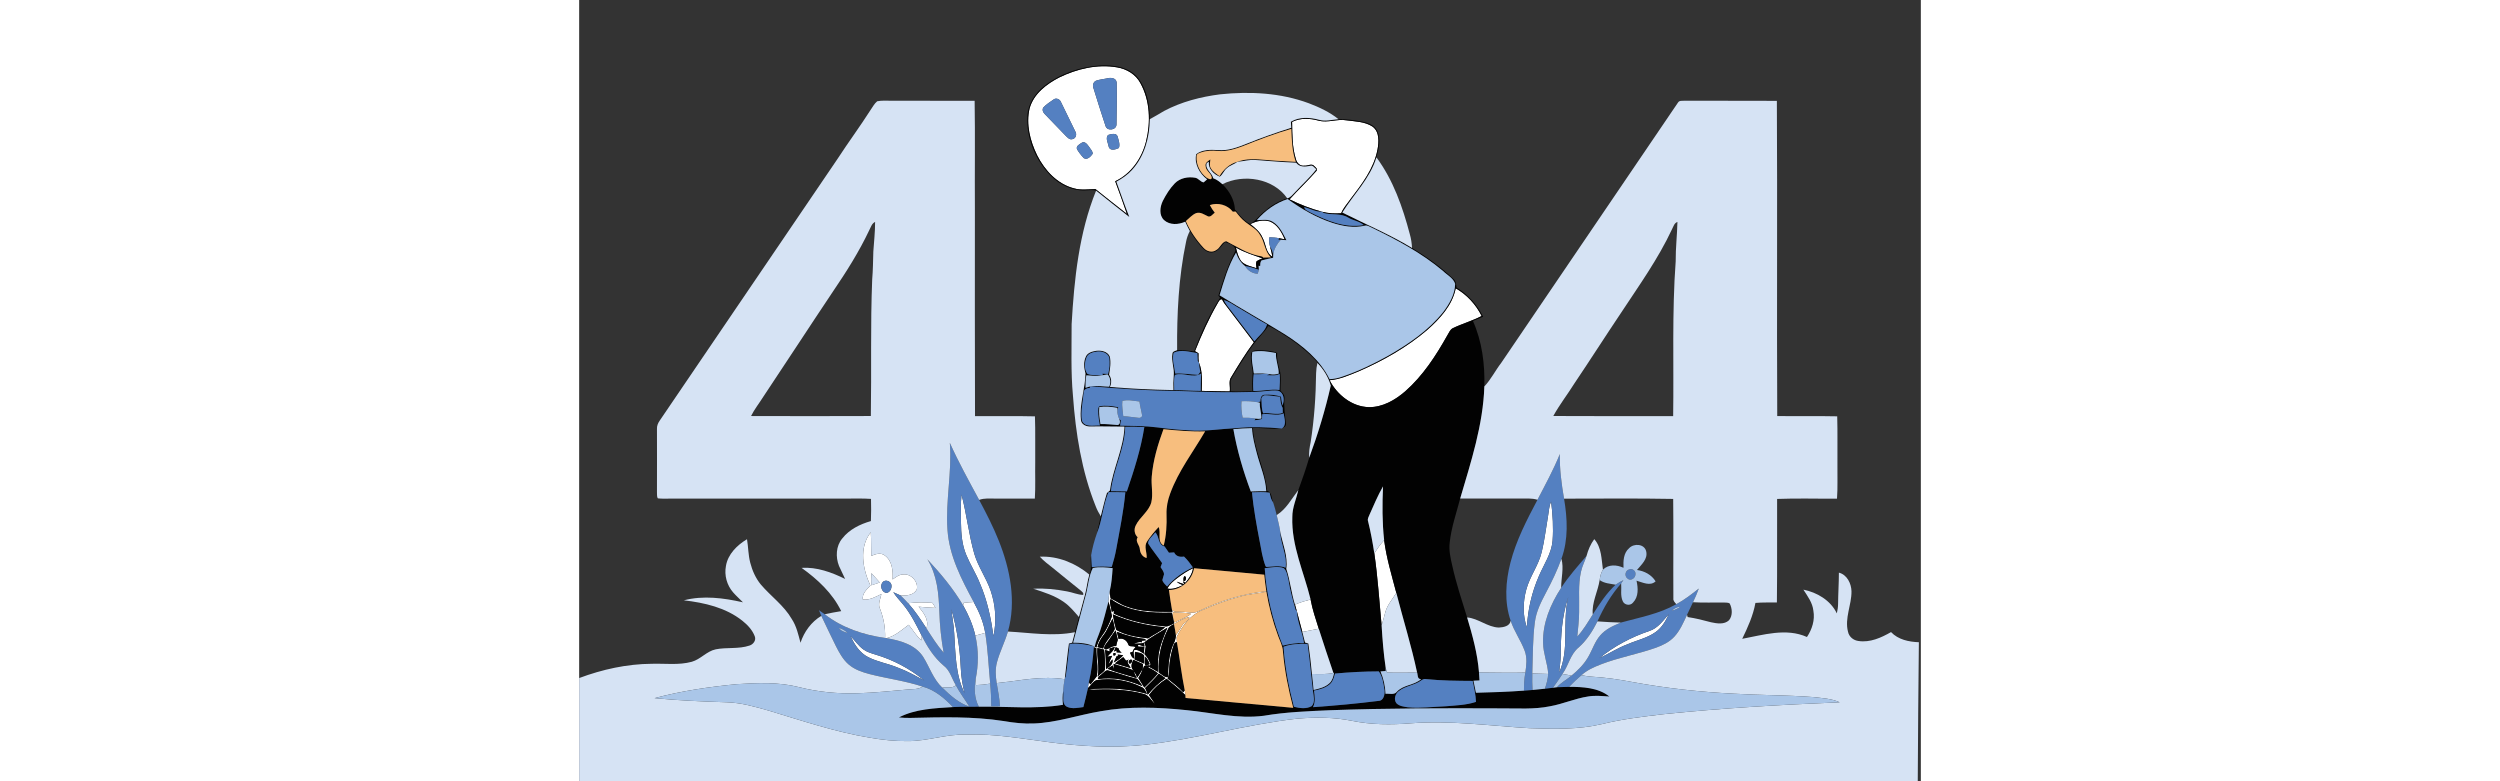 <?xml version="1.0" encoding="UTF-8" ?>
<!DOCTYPE svg PUBLIC "-//W3C//DTD SVG 1.1//EN" "http://www.w3.org/Graphics/SVG/1.1/DTD/svg11.dtd">
<svg width="960pt" height="300pt" viewBox="0 0 960 559" version="1.1" xmlns="http://www.w3.org/2000/svg">
<rect x="0" y="0" width="960" height="559" fill="#333333" stroke="none"/>
<g id="#ffffffff">
<path fill="#ffffff" opacity="1.00" d=" M 343.49 55.43 C 356.18 49.25 370.75 45.74 384.84 48.18 C 391.73 49.30 398.24 53.19 401.58 59.46 C 408.51 72.02 409.03 87.34 405.66 101.05 C 402.70 113.10 395.00 124.35 383.54 129.69 C 386.43 137.44 389.28 145.21 391.91 153.06 C 384.41 147.15 376.86 141.31 369.44 135.31 C 364.35 135.39 359.16 136.23 354.17 134.81 C 342.14 131.78 333.11 121.88 327.68 111.14 C 322.63 100.83 319.59 88.84 322.31 77.45 C 325.22 67.14 334.37 60.14 343.49 55.43 M 377.17 56.20 C 374.72 56.67 372.22 56.93 369.86 57.74 C 367.88 58.60 367.19 61.07 367.97 62.99 C 370.77 72.02 373.59 81.05 376.59 90.02 C 377.71 94.17 384.56 93.16 384.47 88.91 C 384.61 78.92 384.82 68.92 384.60 58.94 C 384.08 55.40 379.84 55.36 377.17 56.20 M 339.27 71.34 C 336.76 73.04 334.17 74.73 332.09 76.96 C 331.07 78.61 331.95 80.52 333.22 81.70 C 338.11 86.85 343.13 91.88 348.02 97.03 C 349.37 98.32 350.86 100.24 353.00 99.55 C 355.40 99.06 356.30 96.09 355.03 94.13 C 351.69 87.14 348.23 80.20 344.84 73.24 C 344.11 70.99 341.22 69.63 339.27 71.34 M 378.43 96.59 C 376.37 98.88 378.45 102.29 378.91 104.96 C 379.75 108.26 383.97 106.98 386.17 105.90 C 387.20 103.27 385.91 100.31 385.29 97.68 C 384.37 94.82 380.55 95.93 378.43 96.59 M 359.28 102.36 C 357.79 103.29 355.29 104.71 356.25 106.83 C 357.59 109.12 359.25 111.24 361.11 113.15 C 363.62 114.65 366.11 111.97 367.42 110.04 C 367.53 108.07 365.80 106.65 364.87 105.07 C 363.61 103.35 361.65 100.48 359.28 102.36 Z" />
<path fill="#ffffff" opacity="1.00" d=" M 510.11 87.22 C 515.94 84.28 522.89 84.60 529.03 86.31 C 535.67 88.10 542.37 84.90 549.06 86.09 C 555.31 86.93 562.13 86.98 567.59 90.52 C 572.78 94.26 572.27 101.54 571.22 107.11 C 568.62 120.70 559.97 131.88 551.78 142.61 C 549.54 145.88 546.69 148.84 545.24 152.58 C 540.68 152.91 536.07 152.69 531.63 151.54 L 531.56 151.52 C 523.51 149.39 515.75 146.30 508.27 142.66 C 514.49 135.76 521.32 129.44 527.40 122.43 C 528.74 121.12 526.98 119.73 526.04 118.90 C 524.24 116.58 521.29 118.84 518.95 118.54 C 516.04 119.06 513.55 116.70 512.88 114.02 C 510.12 105.40 510.30 96.18 510.11 87.22 Z" />
<path fill="#ffffff" opacity="1.00" d=" M 480.27 160.38 C 484.47 158.15 489.42 157.04 494.09 158.40 C 499.56 160.54 502.65 166.08 504.80 171.23 C 503.49 170.99 502.18 170.73 500.87 170.46 C 498.54 169.97 496.16 169.87 493.79 169.79 C 493.65 172.04 493.62 174.34 494.37 176.50 C 495.04 178.88 495.62 181.29 496.03 183.74 C 491.14 180.81 491.48 174.55 488.93 170.06 C 487.20 165.92 483.69 163.08 480.27 160.38 Z" />
<path fill="#ffffff" opacity="1.00" d=" M 469.91 177.07 C 475.86 180.61 482.52 182.57 488.97 184.89 C 487.48 185.40 486.08 186.06 484.75 186.86 C 484.00 188.47 484.46 190.26 484.66 191.94 C 481.01 190.61 476.79 190.04 473.95 187.17 C 471.65 184.29 470.70 180.60 469.91 177.07 Z" />
<path fill="#ffffff" opacity="1.00" d=" M 627.20 206.28 C 635.17 210.82 641.68 217.91 645.75 226.11 C 639.14 229.57 631.74 231.60 625.00 234.89 C 623.08 235.95 622.36 238.18 621.22 239.92 C 613.04 254.53 603.73 268.87 591.06 280.01 C 583.84 286.26 574.88 291.45 565.06 291.32 C 552.97 291.06 542.33 282.49 536.95 272.06 C 544.32 271.48 551.14 268.37 557.91 265.63 C 575.45 257.97 592.34 248.42 606.94 235.96 C 615.91 227.97 624.75 218.45 627.20 206.28 Z" />
<path fill="#ffffff" opacity="1.00" d=" M 456.96 216.76 C 457.67 215.58 458.28 213.97 460.01 214.17 C 460.50 215.28 461.11 216.32 461.84 217.30 C 468.82 226.49 475.83 235.68 482.79 244.89 C 476.88 252.77 471.77 261.21 466.68 269.63 C 464.37 272.69 466.07 276.60 465.52 280.08 C 458.82 280.06 452.13 279.82 445.43 279.70 C 445.59 272.88 446.16 265.90 443.46 259.44 L 443.45 259.41 C 443.04 257.23 443.07 255.01 443.14 252.80 C 442.30 252.27 441.46 251.75 440.62 251.24 C 445.35 239.44 450.56 227.77 456.96 216.76 Z" />
<path fill="#ffffff" opacity="1.00" d=" M 273.21 373.97 C 273.16 367.28 272.85 360.57 273.60 353.90 C 277.23 367.87 278.76 382.32 282.71 396.21 C 285.45 405.43 291.21 413.36 294.36 422.42 C 297.95 432.89 298.83 444.37 296.39 455.20 C 294.73 442.21 291.91 429.30 286.67 417.25 C 283.88 410.28 279.80 403.92 276.94 396.98 C 273.91 389.72 273.28 381.75 273.21 373.97 Z" />
<path fill="#ffffff" opacity="1.00" d=" M 693.27 369.21 C 693.91 365.75 693.95 362.12 695.45 358.88 C 696.59 368.21 697.21 377.68 696.48 387.07 C 695.68 396.16 690.31 403.79 686.82 411.97 C 681.68 423.63 678.75 436.23 678.13 448.96 C 675.02 440.28 675.28 430.60 677.71 421.78 C 680.25 412.34 686.53 404.40 688.76 394.86 C 690.80 386.41 691.76 377.76 693.27 369.21 Z" />
<path fill="#ffffff" opacity="1.00" d=" M 208.40 419.02 C 202.91 407.29 199.99 391.78 208.67 380.82 C 209.04 386.46 208.81 392.12 209.00 397.77 C 212.00 396.46 215.70 395.18 218.62 397.41 C 224.04 401.22 224.63 408.56 224.26 414.62 C 226.58 412.99 228.98 411.02 231.98 411.01 C 237.53 410.46 242.83 416.27 241.59 421.74 C 239.43 425.92 234.14 426.30 229.99 426.09 C 228.26 425.25 226.51 424.45 224.74 423.71 C 226.76 426.81 229.27 429.54 231.67 432.36 C 237.33 439.13 241.21 447.11 245.16 454.94 C 245.10 455.76 244.99 457.40 244.93 458.22 C 241.24 455.05 238.83 450.77 235.77 447.05 C 230.80 450.69 226.06 455.14 219.90 456.62 L 218.92 456.46 C 219.16 449.36 217.88 442.30 215.31 435.68 C 213.50 432.18 215.64 428.51 216.29 425.02 C 212.10 427.07 207.83 429.53 202.96 428.96 C 202.38 424.67 205.75 421.80 208.40 419.02 M 209.11 410.09 C 208.91 412.98 208.87 415.90 209.02 418.80 C 211.04 418.15 213.07 417.48 215.09 416.79 C 213.13 414.52 211.13 412.29 209.11 410.09 M 217.32 416.39 C 214.95 418.86 216.35 424.04 220.07 424.23 C 222.41 423.74 223.62 421.28 223.49 419.06 C 223.48 416.18 219.40 414.27 217.32 416.39 Z" />
<path fill="#ffffff" opacity="1.00" d=" M 568.95 395.95 C 571.07 392.65 573.24 389.36 575.98 386.53 C 577.64 399.35 581.42 411.77 584.70 424.24 C 581.97 428.71 578.28 432.74 576.85 437.90 C 575.94 441.11 575.19 444.36 574.17 447.54 C 572.52 430.34 571.45 413.06 568.95 395.95 Z" />
<path fill="#ffffff" opacity="1.00" d=" M 428.01 413.57 C 431.53 410.92 435.19 408.37 439.25 406.60 C 438.64 410.59 436.39 413.99 433.79 416.98 L 431.98 415.93 L 433.02 418.10 C 431.21 417.45 429.41 416.77 427.58 416.21 C 428.76 417.47 430.42 417.97 431.95 418.69 C 428.50 420.28 424.77 421.95 420.88 421.14 C 422.38 417.91 425.26 415.69 428.01 413.57 M 433.05 412.24 C 432.29 413.17 432.32 414.65 432.49 415.79 C 434.22 416.45 434.98 412.29 433.05 412.24 Z" />
<path fill="#ffffff" opacity="1.00" d=" M 378.82 428.71 C 379.05 426.73 379.26 424.75 379.66 422.79 C 379.61 424.60 379.90 426.39 380.29 428.16 C 384.02 429.82 387.28 432.42 391.17 433.76 C 401.75 437.86 413.28 437.75 424.46 437.78 L 424.19 436.38 C 425.83 438.42 428.73 437.48 431.00 437.79 C 435.08 437.61 439.44 439.41 443.27 437.29 C 458.50 429.97 474.81 424.73 491.67 423.05 L 491.72 423.39 C 485.49 424.66 479.09 425.06 472.97 426.87 C 463.62 429.23 454.59 432.67 445.79 436.59 C 437.28 440.03 431.44 447.90 427.52 455.91 C 427.62 457.09 427.68 458.28 427.71 459.48 C 426.48 459.58 425.72 460.25 425.42 461.49 C 423.99 465.55 423.12 469.81 422.54 474.08 C 421.97 477.90 422.44 481.88 421.08 485.57 C 424.89 488.72 428.98 491.60 432.26 495.35 C 432.52 495.01 433.05 494.33 433.32 494.00 C 433.62 495.09 433.71 496.23 433.78 497.38 C 429.56 493.18 424.89 489.49 420.31 485.70 C 415.41 488.71 411.18 492.67 407.72 497.25 C 409.11 499.33 410.58 501.36 411.90 503.49 C 409.21 501.33 407.77 497.59 404.22 496.61 C 391.27 493.00 377.69 492.98 364.37 493.70 C 367.48 492.77 370.76 492.80 373.97 492.69 C 384.87 492.37 395.84 493.55 406.35 496.49 C 405.27 494.68 404.50 492.40 402.36 491.59 C 392.45 486.70 380.99 484.91 370.07 486.68 C 367.51 487.76 366.12 490.57 364.04 492.36 C 364.22 490.96 364.33 489.62 364.64 488.26 C 364.95 488.62 365.57 489.33 365.88 489.69 C 367.37 487.79 368.82 485.87 370.31 483.98 C 371.67 477.26 369.85 470.55 370.07 463.81 C 369.61 463.64 368.69 463.28 368.23 463.11 L 368.24 462.41 L 368.88 462.69 L 370.09 463.25 C 370.93 460.33 372.08 457.49 373.96 455.08 C 377.19 450.80 379.50 445.91 381.23 440.84 C 380.37 437.38 379.83 433.84 378.70 430.46 L 378.64 430.26 C 378.68 429.87 378.77 429.10 378.82 428.71 M 379.97 429.16 C 379.40 432.05 380.82 434.91 381.06 437.79 C 381.46 437.63 382.25 437.30 382.65 437.14 C 382.62 437.62 382.55 438.59 382.52 439.08 C 394.21 444.50 407.02 447.04 419.80 448.24 C 421.96 448.19 423.76 446.80 425.70 446.01 C 425.49 444.65 425.26 443.31 424.99 441.97 C 425.29 443.13 425.62 444.29 425.99 445.44 C 429.89 443.25 434.42 442.07 437.89 439.19 C 433.57 438.25 429.14 438.39 424.77 438.09 C 424.78 438.86 424.81 440.40 424.82 441.17 C 424.53 440.23 424.27 439.30 424.06 438.36 C 409.12 438.74 392.98 437.93 380.49 428.71 L 379.97 429.16 M 381.82 439.60 C 382.37 443.34 383.20 447.06 384.29 450.69 C 391.17 454.71 399.29 455.76 407.08 456.77 C 411.02 453.96 415.73 452.13 419.23 448.79 C 406.37 447.71 393.64 444.81 381.82 439.60 M 425.59 446.49 L 425.81 447.60 L 425.60 446.56 C 424.29 447.17 423.09 447.94 422.01 448.86 C 416.69 458.74 413.98 469.94 414.69 481.17 C 416.79 482.41 418.60 484.67 421.24 484.56 C 421.57 475.83 422.00 466.56 426.19 458.71 C 426.51 457.29 427.01 455.88 426.97 454.42 C 428.80 452.30 429.98 449.74 431.54 447.43 C 432.99 445.15 436.28 444.40 436.60 441.36 C 432.63 442.37 429.11 444.49 425.59 446.49 M 375.24 454.41 C 373.25 456.96 371.63 459.81 370.91 462.99 C 372.22 463.35 373.54 463.71 374.87 464.06 C 376.37 458.75 381.20 455.13 383.28 450.01 C 382.89 447.54 382.22 445.12 381.69 442.69 C 379.45 446.55 377.99 450.85 375.24 454.41 M 404.36 459.72 C 404.63 460.44 405.17 461.87 405.44 462.58 C 405.06 464.38 404.76 466.19 404.51 468.02 C 406.47 470.12 408.00 472.58 408.91 475.31 C 408.49 475.90 408.08 476.49 407.68 477.10 C 409.87 478.18 411.98 479.45 414.06 480.75 C 414.20 476.80 414.00 472.84 414.51 468.92 C 415.46 461.97 418.27 455.50 420.92 449.08 C 415.39 452.61 409.43 455.52 404.36 459.72 M 376.90 460.85 C 376.09 461.90 374.48 464.69 377.13 464.67 C 379.52 464.01 381.46 461.89 384.24 462.28 C 384.53 460.76 384.89 459.25 385.43 457.81 C 384.89 455.55 384.36 453.29 383.86 451.03 C 381.39 454.20 379.43 457.72 376.90 460.85 M 384.73 452.06 C 385.11 453.77 385.54 455.49 385.97 457.21 C 389.08 456.25 391.88 458.17 392.91 461.08 C 393.52 463.42 396.84 461.63 398.04 463.17 C 397.16 464.10 396.27 465.00 396.08 466.35 C 395.60 466.52 394.63 466.86 394.14 467.02 C 394.95 468.49 395.24 470.58 397.10 471.14 C 397.20 469.16 396.11 466.99 397.14 465.16 C 399.62 464.44 402.02 466.50 404.04 467.73 C 404.17 466.09 404.28 464.45 404.37 462.81 C 402.94 462.80 401.51 462.76 400.10 462.69 C 398.81 459.82 403.28 462.69 404.48 462.49 C 404.38 461.83 404.19 460.50 404.10 459.84 C 401.83 460.84 399.29 460.21 396.91 460.72 C 398.73 459.85 400.64 459.00 402.71 459.59 L 402.43 458.46 C 403.22 458.38 404.80 458.23 405.59 458.15 L 404.86 457.20 C 397.94 456.39 391.19 454.66 384.73 452.06 M 383.91 463.04 C 383.60 463.84 382.98 465.42 382.67 466.21 L 384.60 465.37 C 384.59 465.72 384.56 466.42 384.55 466.77 C 385.47 466.83 387.30 466.94 388.21 466.99 C 387.03 466.26 386.24 465.23 385.92 463.90 C 385.42 463.68 384.42 463.26 383.91 463.04 M 393.37 463.32 C 393.95 463.90 393.95 463.90 393.37 463.32 M 370.81 463.66 C 370.27 470.46 372.46 477.24 370.99 484.03 C 372.64 482.34 375.13 481.21 376.24 479.05 C 376.42 474.31 376.17 469.55 375.58 464.84 C 373.98 464.45 372.39 464.06 370.81 463.66 M 379.43 464.04 C 379.49 464.56 379.59 465.60 379.65 466.12 C 378.80 465.85 377.12 465.32 376.27 465.05 C 376.87 469.58 376.82 474.16 376.97 478.73 C 379.35 477.05 382.45 475.32 381.56 471.79 C 380.64 472.95 379.72 474.10 378.79 475.26 C 379.40 473.16 380.47 471.21 381.36 469.24 C 380.50 469.41 378.78 469.75 377.92 469.92 C 379.69 467.53 382.49 465.83 383.30 462.83 C 382.33 463.13 380.40 463.74 379.43 464.04 M 382.42 469.10 C 383.73 469.14 384.15 468.51 383.66 467.20 C 382.18 467.07 381.76 467.70 382.42 469.10 M 397.71 466.42 C 397.62 468.23 397.53 470.05 397.44 471.88 C 399.67 472.79 401.85 473.82 404.08 474.74 C 404.08 472.83 404.63 470.88 404.15 469.00 C 402.67 466.99 399.90 466.98 397.71 466.42 M 385.38 468.37 L 385.52 469.56 L 384.63 469.46 C 383.95 470.96 383.18 472.43 382.56 473.97 C 384.99 472.55 387.51 471.07 389.25 468.79 C 388.28 468.69 386.35 468.47 385.38 468.37 M 382.35 470.69 C 382.77 471.01 382.77 471.01 382.35 470.69 M 383.36 474.66 C 387.08 475.81 390.80 476.95 394.56 478.00 C 394.02 476.01 391.03 474.03 393.21 471.90 L 391.36 472.77 C 390.68 471.89 389.99 471.02 389.30 470.18 C 387.27 471.61 385.25 473.06 383.36 474.66 M 405.10 469.74 C 405.08 471.87 403.93 474.34 405.36 476.30 C 406.31 475.94 407.25 475.58 408.21 475.22 C 407.45 473.22 406.48 471.35 405.10 469.74 M 394.04 474.88 C 395.05 474.64 395.98 473.23 395.60 472.22 C 393.89 471.09 392.11 474.02 394.04 474.88 M 396.54 472.13 C 395.19 474.69 394.31 477.83 396.90 479.97 C 392.37 477.51 387.18 476.75 382.38 475.00 C 382.47 476.00 382.66 477.99 382.76 478.98 C 382.51 478.27 382.00 476.84 381.75 476.13 C 380.50 476.91 379.25 477.71 378.02 478.52 C 384.79 481.29 392.02 482.90 398.98 485.23 C 398.21 483.67 397.41 482.15 396.79 480.55 C 398.19 481.56 398.68 483.22 399.19 484.79 C 400.79 482.99 401.69 480.74 403.07 478.80 C 402.64 481.13 401.29 483.11 400.11 485.11 C 401.48 487.42 402.94 489.68 404.37 491.96 C 407.71 488.66 411.15 485.45 414.14 481.82 C 412.04 480.14 409.73 478.74 407.25 477.70 L 408.14 475.93 C 407.16 476.08 405.20 476.37 404.22 476.52 C 403.96 477.20 403.45 478.55 403.20 479.23 C 403.26 478.21 403.39 476.17 403.45 475.15 C 401.12 474.21 398.84 473.15 396.54 472.13 M 371.78 483.91 L 371.09 485.93 C 381.99 484.16 393.11 486.54 403.08 491.00 C 401.93 489.17 400.77 487.37 399.28 485.80 C 392.06 484.14 385.13 481.34 377.92 479.59 C 375.46 480.20 374.14 482.92 371.78 483.91 M 404.97 492.29 C 405.73 493.83 406.42 495.38 406.81 497.07 C 410.52 492.58 414.71 488.53 419.54 485.25 C 417.93 484.18 416.33 483.10 414.76 481.99 C 411.86 485.75 408.28 488.91 404.97 492.29 Z" />
<path fill="#ffffff" opacity="1.00" d=" M 702.34 469.03 C 702.33 454.96 703.23 440.58 707.73 427.16 C 703.25 444.87 708.83 464.05 701.27 481.16 C 701.53 477.11 702.31 473.10 702.34 469.03 Z" />
<path fill="#ffffff" opacity="1.00" d=" M 512.19 432.66 C 515.76 430.99 519.55 429.94 523.35 428.93 C 524.64 436.08 527.03 442.94 529.19 449.85 C 525.26 450.58 521.35 451.36 517.45 452.19 C 516.07 447.29 514.89 442.33 513.53 437.42 L 513.50 437.32 C 513.04 435.77 512.62 434.20 512.19 432.66 Z" />
<path fill="#ffffff" opacity="1.00" d=" M 235.40 431.62 C 241.14 430.92 246.98 430.85 252.73 431.36 C 253.59 432.47 254.24 433.72 254.95 434.94 C 250.92 434.86 246.90 434.54 242.89 434.08 C 246.37 438.40 250.63 443.63 248.46 449.56 C 244.43 443.36 240.36 437.13 235.40 431.62 Z" />
<path fill="#ffffff" opacity="1.00" d=" M 275.18 431.33 C 277.54 431.06 279.92 430.91 282.30 430.75 C 286.09 437.65 289.34 444.97 290.52 452.82 C 288.17 453.46 285.82 454.12 283.47 454.79 C 281.70 447.16 278.56 439.88 274.69 433.09 C 274.81 432.65 275.06 431.77 275.18 431.33 Z" />
<path fill="#ffffff" opacity="1.00" d=" M 268.35 453.01 C 268.06 447.28 266.87 441.65 266.33 435.96 C 270.27 449.63 272.44 463.80 273.06 478.01 C 273.29 484.10 274.31 490.11 275.78 496.01 C 269.19 482.68 269.31 467.50 268.35 453.01 Z" />
<path fill="#ffffff" opacity="1.00" d=" M 765.63 451.51 C 771.91 449.54 775.67 443.91 779.82 439.24 C 777.53 444.12 774.76 449.05 770.27 452.24 C 764.22 456.57 756.79 458.09 750.07 461.01 C 743.04 463.63 736.74 467.76 729.99 470.94 C 740.54 462.32 752.75 455.88 765.63 451.51 Z" />
<path fill="#ffffff" opacity="1.00" d=" M 206.78 470.19 C 200.72 467.14 196.94 461.15 194.20 455.18 C 197.32 458.30 199.75 462.13 203.41 464.70 C 205.95 466.55 209.02 467.43 211.99 468.34 C 224.70 472.13 236.69 478.44 246.91 486.91 C 240.74 483.63 234.66 480.13 228.07 477.73 C 221.12 474.81 213.52 473.63 206.78 470.19 Z" />
</g>
<g id="#020202ff">
<path fill="#020202" opacity="1.00" d=" M 332.70 61.60 C 344.10 52.58 358.55 47.79 372.96 46.80 C 382.58 46.36 393.80 47.89 400.07 56.04 C 406.35 64.33 408.29 75.09 408.32 85.28 C 408.18 98.25 404.56 111.79 395.63 121.54 C 392.49 125.08 388.53 127.76 384.40 130.02 C 387.52 138.43 390.33 146.95 393.67 155.28 C 385.74 148.99 377.70 142.84 369.87 136.43 C 367.31 135.67 364.64 136.24 362.03 136.26 C 352.73 136.67 343.78 132.18 337.34 125.68 C 326.36 114.54 319.84 98.69 320.70 82.99 C 321.10 74.43 326.13 66.81 332.70 61.60 M 343.49 55.43 C 334.37 60.14 325.22 67.14 322.31 77.45 C 319.59 88.84 322.63 100.83 327.68 111.14 C 333.11 121.88 342.14 131.78 354.17 134.81 C 359.16 136.23 364.35 135.39 369.44 135.31 C 376.86 141.31 384.41 147.15 391.91 153.06 C 389.28 145.21 386.43 137.44 383.54 129.69 C 395.00 124.35 402.70 113.10 405.66 101.05 C 409.03 87.34 408.51 72.02 401.58 59.46 C 398.24 53.19 391.73 49.30 384.84 48.18 C 370.75 45.74 356.18 49.25 343.49 55.43 Z" />
<path fill="#020202" opacity="1.00" d=" M 509.26 87.09 C 515.36 83.45 522.93 83.94 529.55 85.75 C 534.09 87.01 538.74 85.62 543.31 85.27 C 548.52 85.19 553.72 85.85 558.85 86.72 C 563.53 87.53 568.96 89.10 571.16 93.78 C 573.77 99.78 572.18 106.59 570.46 112.62 C 565.91 127.76 554.20 138.95 546.06 152.08 C 562.71 160.48 579.98 167.70 595.94 177.42 C 606.47 183.83 616.56 191.04 625.50 199.55 C 627.39 201.05 627.52 203.53 627.74 205.74 C 635.97 210.65 642.57 218.06 646.83 226.62 C 644.40 227.65 641.94 228.62 639.52 229.66 C 646.06 244.30 648.11 260.59 647.68 276.50 C 646.79 304.08 638.09 330.48 630.39 356.71 C 627.67 367.08 624.08 377.30 622.91 388.01 C 622.17 393.70 623.47 399.35 624.75 404.87 C 627.49 417.39 631.59 429.55 635.35 441.79 C 639.20 454.65 642.80 467.72 643.85 481.16 C 643.99 483.05 644.10 484.94 644.21 486.85 C 642.76 486.91 641.32 486.98 639.89 487.06 C 640.49 489.93 641.10 492.80 641.66 495.68 C 653.12 495.40 664.59 495.01 676.03 494.17 C 678.06 494.01 680.10 493.85 682.14 493.69 C 685.11 493.45 688.06 493.12 691.02 492.79 C 692.93 492.59 694.84 492.38 696.75 492.11 C 697.70 491.96 698.66 491.82 699.63 491.71 C 702.52 491.58 705.41 491.50 708.31 491.44 C 718.17 491.48 729.09 491.95 737.16 498.37 C 732.06 498.04 726.92 497.48 721.85 498.36 C 712.55 499.77 703.88 503.74 694.62 505.36 C 683.23 507.70 671.56 506.79 660.03 506.86 C 619.01 506.68 577.98 506.67 536.98 508.19 C 521.25 508.88 505.46 509.49 489.91 512.14 C 471.44 514.53 453.11 509.95 434.81 508.15 C 414.31 506.02 393.44 505.22 373.06 508.92 C 357.01 511.60 341.42 517.16 325.04 517.67 C 317.96 517.94 310.89 517.17 303.92 515.95 C 281.80 512.50 259.33 513.15 237.03 513.69 C 234.28 513.74 231.52 513.63 228.78 513.33 C 240.63 507.21 254.42 506.77 267.47 505.92 C 273.62 505.62 279.79 505.69 285.95 505.65 C 306.01 505.36 326.24 507.58 346.16 504.32 C 345.76 501.01 345.82 497.68 346.32 494.39 C 347.03 498.17 344.90 503.74 349.22 505.81 C 352.87 507.39 356.98 506.43 360.77 505.93 C 361.87 501.41 363.13 496.92 364.04 492.36 C 366.12 490.57 367.51 487.76 370.07 486.68 C 380.99 484.91 392.45 486.70 402.36 491.59 C 404.50 492.40 405.27 494.68 406.35 496.49 C 395.84 493.55 384.87 492.37 373.97 492.69 C 370.76 492.80 367.48 492.77 364.37 493.70 C 377.69 492.98 391.27 493.00 404.22 496.61 C 407.77 497.59 409.21 501.33 411.90 503.49 C 410.58 501.36 409.11 499.33 407.72 497.25 C 411.18 492.67 415.41 488.71 420.31 485.70 C 424.89 489.49 429.56 493.18 433.78 497.38 C 433.81 497.89 433.87 498.91 433.90 499.42 C 459.56 501.84 485.25 504.03 510.92 506.46 C 507.44 493.21 504.70 479.74 503.57 466.08 C 503.39 462.16 501.43 458.70 500.14 455.09 C 496.31 444.83 493.55 434.19 491.72 423.39 L 491.67 423.05 C 491.07 419.12 490.58 415.17 490.20 411.21 C 473.46 409.66 456.73 408.05 439.99 406.59 C 438.50 415.12 430.84 422.19 422.02 422.15 C 422.66 426.90 423.33 431.65 424.19 436.38 L 424.46 437.78 C 413.28 437.75 401.75 437.86 391.17 433.76 C 387.28 432.42 384.02 429.82 380.29 428.16 C 379.90 426.39 379.61 424.60 379.66 422.79 C 380.95 417.46 381.34 411.97 381.71 406.51 C 377.00 405.98 372.23 405.49 367.54 406.41 C 364.75 411.95 364.29 418.20 362.92 424.15 C 359.77 436.05 356.55 447.93 353.44 459.85 C 358.47 459.86 363.63 460.24 368.24 462.41 C 362.55 461.19 356.76 459.97 350.91 460.76 C 350.00 468.54 349.35 476.36 348.14 484.09 C 347.98 484.42 347.64 485.09 347.48 485.42 C 348.55 477.11 349.23 468.75 350.44 460.46 C 351.02 460.31 352.18 460.01 352.76 459.86 C 353.42 457.36 354.07 454.85 354.73 452.35 C 355.70 448.74 356.68 445.13 357.62 441.52 C 359.02 436.29 360.42 431.05 361.85 425.83 C 363.22 421.00 363.56 415.93 365.05 411.13 C 367.18 406.73 365.40 401.85 366.34 397.23 C 366.52 400.10 366.64 402.97 366.82 405.84 C 371.54 405.12 376.33 405.34 381.08 405.63 C 382.37 401.45 383.52 397.23 384.28 392.93 C 386.74 379.42 389.54 365.94 390.81 352.25 C 386.78 352.10 382.75 352.11 378.72 352.14 C 374.80 361.62 374.31 372.17 370.45 381.64 C 371.42 377.57 372.28 373.48 373.23 369.42 C 374.68 363.85 375.88 358.21 377.65 352.73 C 378.40 352.15 379.11 351.55 379.81 350.91 C 381.78 335.37 389.60 321.07 390.20 305.27 C 382.16 305.27 374.11 304.99 366.07 305.15 C 362.90 305.35 359.06 303.74 359.00 300.09 C 357.85 288.95 362.11 278.25 362.27 267.20 C 361.20 263.32 360.74 259.09 362.49 255.33 C 363.63 252.36 367.12 251.45 369.96 251.01 C 373.50 250.56 378.09 251.42 379.65 255.07 C 380.71 259.36 379.83 263.85 379.21 268.15 C 381.00 270.83 381.07 273.96 379.81 276.87 C 394.91 278.17 410.06 278.79 425.20 279.12 C 425.05 275.71 425.11 272.30 425.41 268.90 C 426.00 263.57 423.57 258.35 424.49 253.03 C 424.62 251.33 426.60 251.13 427.85 250.55 C 431.92 250.42 435.98 250.88 440.01 251.44 C 445.02 238.14 450.98 225.07 458.58 213.02 C 458.28 212.64 457.68 211.87 457.38 211.49 C 460.63 201.03 463.95 190.53 468.94 180.74 C 471.40 176.48 465.21 173.99 462.05 173.27 C 459.49 175.81 457.62 179.54 453.85 180.47 C 450.71 181.37 447.73 179.39 445.72 177.15 C 442.42 173.50 439.54 169.47 436.95 165.29 C 435.72 163.14 434.67 160.89 433.65 158.63 C 428.82 160.81 422.65 161.23 418.48 157.47 C 414.74 153.92 415.57 148.05 417.59 143.81 C 419.91 139.28 422.63 134.85 426.20 131.18 C 429.93 127.36 435.68 126.27 440.80 127.19 C 443.15 127.59 444.49 130.12 446.82 130.50 C 447.68 129.81 448.52 129.09 449.32 128.33 C 443.88 124.24 439.94 117.21 441.53 110.30 C 445.79 106.94 451.90 107.06 457.11 107.38 C 464.29 108.05 471.17 105.39 477.71 102.78 C 488.14 98.54 498.79 94.84 509.52 91.42 C 509.42 89.98 509.34 88.53 509.26 87.09 M 510.11 87.22 C 510.30 96.18 510.12 105.40 512.88 114.02 C 513.55 116.70 516.04 119.06 518.95 118.54 C 521.29 118.84 524.24 116.58 526.04 118.90 C 526.98 119.73 528.74 121.12 527.40 122.43 C 521.32 129.44 514.49 135.76 508.27 142.66 C 515.75 146.30 523.51 149.39 531.56 151.52 C 527.04 151.73 523.04 149.29 518.80 148.16 C 519.08 150.42 521.55 150.91 523.15 151.96 C 534.85 157.96 548.00 163.37 561.41 161.05 C 558.27 158.21 553.74 157.87 550.20 155.65 C 544.85 152.36 538.42 154.08 532.65 152.39 C 532.40 152.17 531.88 151.75 531.63 151.54 C 536.07 152.69 540.68 152.91 545.24 152.58 C 546.69 148.84 549.54 145.88 551.78 142.61 C 559.97 131.88 568.62 120.70 571.22 107.11 C 572.27 101.54 572.78 94.26 567.59 90.52 C 562.13 86.98 555.31 86.93 549.06 86.09 C 542.37 84.90 535.67 88.10 529.03 86.31 C 522.89 84.60 515.94 84.28 510.11 87.22 M 475.46 104.33 C 469.64 106.58 463.45 108.57 457.13 108.00 C 453.08 107.63 448.93 107.68 445.05 109.03 C 443.64 109.55 441.63 109.96 441.80 111.90 C 441.39 117.74 444.26 123.60 448.91 127.11 C 449.87 127.75 452.53 129.27 452.64 127.08 C 452.33 123.98 448.41 122.30 448.25 118.99 C 447.61 116.51 449.98 115.25 451.65 114.08 C 451.51 116.06 450.78 118.20 451.82 120.07 C 453.16 122.75 455.86 124.31 458.18 126.05 C 461.08 121.21 465.35 117.18 470.94 115.76 C 475.70 113.99 480.89 113.63 485.93 114.01 C 494.86 114.77 503.80 115.44 512.75 115.80 C 510.04 108.22 509.88 100.12 509.56 92.17 C 497.97 95.55 486.66 99.84 475.46 104.33 M 470.94 115.76 C 468.67 117.70 465.53 118.29 463.38 120.43 C 461.29 122.06 460.53 124.87 458.38 126.41 C 454.06 124.81 449.93 120.68 450.55 115.69 L 449.02 116.77 C 447.68 121.29 452.87 123.56 453.70 127.56 C 456.20 128.42 458.28 130.06 460.22 131.80 C 465.19 136.58 468.82 142.83 469.21 149.82 C 472.29 153.74 475.46 157.87 479.98 160.21 C 483.95 158.40 486.27 154.57 489.55 151.88 C 494.53 147.50 500.24 143.76 506.69 141.95 C 509.14 141.24 510.66 139.09 512.38 137.35 C 517.41 131.95 522.94 126.97 527.46 121.12 C 526.09 120.17 524.99 117.91 523.00 118.67 C 519.50 119.44 515.37 119.73 513.03 116.43 C 503.34 116.04 493.67 115.24 484.01 114.49 C 479.59 114.05 475.32 115.50 470.94 115.76 M 484.88 157.51 C 488.71 157.50 492.99 156.51 496.40 158.78 C 501.22 161.72 503.56 167.05 506.05 171.86 C 504.69 171.76 503.33 171.66 501.98 171.56 C 501.56 171.57 500.71 171.59 500.28 171.61 C 500.43 171.32 500.73 170.75 500.87 170.46 C 502.18 170.73 503.49 170.99 504.80 171.23 C 502.65 166.08 499.56 160.54 494.09 158.40 C 489.42 157.04 484.47 158.15 480.27 160.38 C 483.69 163.08 487.20 165.92 488.93 170.06 C 491.48 174.55 491.14 180.81 496.03 183.74 C 495.62 181.29 495.04 178.88 494.37 176.50 C 495.50 178.17 496.08 180.10 496.64 182.02 C 496.62 182.62 496.58 183.82 496.56 184.42 C 493.76 184.97 491.01 185.66 488.25 186.34 C 487.27 187.48 487.34 188.96 487.27 190.36 L 486.16 190.16 C 486.21 190.88 486.31 192.31 486.35 193.03 C 483.08 192.06 479.87 190.83 476.48 190.37 C 473.33 187.90 471.20 184.58 470.02 180.76 C 464.40 190.14 461.43 200.88 458.23 211.28 C 473.62 220.86 489.49 229.69 504.93 239.21 C 517.73 247.35 530.12 257.43 536.93 271.31 C 540.08 271.19 543.17 270.52 546.13 269.47 C 557.63 265.57 568.62 260.27 579.20 254.34 C 593.65 246.01 607.81 236.38 618.30 223.21 C 622.69 217.38 626.62 210.58 626.81 203.12 C 625.50 198.98 621.07 196.82 618.11 193.88 C 602.76 180.97 584.93 171.50 566.96 162.83 C 565.40 162.18 563.85 160.92 562.08 161.49 C 554.21 163.34 546.04 161.80 538.50 159.32 C 527.12 155.52 516.66 149.38 506.95 142.43 C 498.33 145.18 490.79 150.72 484.88 157.51 M 451.27 146.74 C 452.25 148.67 453.44 150.49 454.80 152.19 C 453.33 153.14 452.11 155.37 450.10 154.88 C 447.38 153.70 444.62 151.45 441.48 152.49 C 438.55 153.66 436.52 156.24 434.09 158.14 C 437.08 165.23 441.52 171.66 446.72 177.30 C 448.94 179.88 452.94 181.10 455.86 178.91 C 458.74 177.40 459.69 173.17 462.97 172.59 C 470.47 176.43 477.72 181.21 486.08 183.02 C 487.25 183.33 488.75 183.15 489.50 184.32 C 491.31 184.29 493.13 184.23 494.95 184.15 C 490.38 179.87 490.59 173.08 487.14 168.11 C 484.87 163.91 480.40 161.84 476.83 158.96 C 474.07 156.85 471.85 154.15 469.77 151.40 C 469.25 151.41 468.20 151.43 467.67 151.45 C 463.88 146.56 457.07 144.73 451.27 146.74 M 546.06 153.26 C 546.59 153.86 546.59 153.86 546.06 153.26 M 469.91 177.07 C 470.70 180.60 471.65 184.29 473.95 187.17 C 476.79 190.04 481.01 190.61 484.66 191.94 C 484.46 190.26 484.00 188.47 484.75 186.86 C 486.08 186.06 487.48 185.40 488.97 184.89 C 482.52 182.57 475.86 180.61 469.91 177.07 M 627.20 206.28 C 624.75 218.45 615.91 227.97 606.94 235.96 C 592.34 248.42 575.45 257.97 557.91 265.63 C 551.14 268.37 544.32 271.48 536.95 272.06 C 542.33 282.49 552.97 291.06 565.06 291.32 C 574.88 291.45 583.84 286.26 591.06 280.01 C 603.73 268.87 613.04 254.53 621.22 239.92 C 622.36 238.18 623.08 235.95 625.00 234.89 C 631.74 231.60 639.14 229.57 645.75 226.11 C 641.68 217.91 635.17 210.82 627.20 206.28 M 456.96 216.76 C 450.56 227.77 445.35 239.44 440.62 251.24 C 441.46 251.75 442.30 252.27 443.14 252.80 C 443.07 255.01 443.04 257.23 443.45 259.41 C 443.24 259.14 442.82 258.58 442.61 258.30 C 442.48 256.42 442.40 254.55 442.33 252.68 C 436.85 251.80 430.57 249.83 425.39 252.37 C 424.02 257.25 425.97 262.37 426.48 267.28 C 431.98 266.95 437.43 267.99 442.91 268.20 C 443.29 267.67 444.06 266.61 444.44 266.08 C 443.93 263.89 443.58 261.67 443.46 259.44 C 446.16 265.90 445.59 272.88 445.43 279.70 C 452.13 279.82 458.82 280.06 465.52 280.08 C 466.07 276.60 464.37 272.69 466.68 269.63 C 471.77 261.21 476.88 252.77 482.79 244.89 C 475.83 235.68 468.82 226.49 461.84 217.30 C 461.11 216.32 460.50 215.28 460.01 214.17 C 458.28 213.97 457.67 215.58 456.96 216.76 M 461.30 214.78 C 462.60 217.62 464.70 219.97 466.58 222.45 C 472.09 229.72 477.62 236.96 483.14 244.22 C 486.23 240.32 490.74 237.05 492.19 232.17 C 484.87 228.11 477.75 223.68 470.52 219.47 C 467.51 217.77 464.75 215.50 461.30 214.78 M 487.40 240.44 C 480.48 248.15 475.15 257.09 469.71 265.86 C 468.49 267.95 467.03 269.93 466.16 272.21 C 466.00 274.79 466.42 277.38 466.15 279.97 C 471.33 280.31 476.53 279.96 481.72 279.95 C 481.47 276.25 481.51 272.54 481.79 268.85 C 482.33 263.46 479.86 258.19 480.86 252.80 C 481.44 250.57 484.17 250.65 485.99 250.55 C 490.51 250.66 495.21 250.80 499.45 252.54 C 499.05 256.66 500.14 260.67 501.22 264.60 C 502.58 269.49 501.73 274.58 501.82 279.57 C 503.35 280.97 504.89 282.71 504.70 284.96 C 504.12 291.03 505.01 297.08 505.73 303.09 C 505.97 304.99 504.27 305.85 502.85 306.56 C 506.51 304.00 504.49 299.36 504.09 295.77 C 499.23 298.02 493.88 295.55 488.78 296.38 C 488.73 297.23 488.63 298.92 488.58 299.77 C 486.84 300.34 485.01 300.56 483.20 300.71 C 483.41 300.41 483.82 299.82 484.02 299.53 C 485.39 299.79 486.77 299.78 488.16 299.49 C 488.29 295.68 486.73 292.03 487.07 288.21 L 485.71 287.85 C 486.13 287.71 486.97 287.42 487.39 287.28 C 487.45 285.33 487.72 282.85 490.08 282.45 C 494.10 282.18 498.32 282.51 502.17 283.79 C 502.53 285.90 502.70 288.03 503.16 290.13 C 504.91 286.53 504.45 280.94 500.06 279.55 C 494.70 278.95 489.38 280.35 484.02 280.40 C 465.68 281.04 447.32 280.49 429.00 279.76 C 408.09 279.60 387.23 278.28 366.42 276.41 C 370.69 275.80 374.99 276.61 379.27 276.70 C 380.61 273.63 380.19 270.48 378.12 267.86 C 377.27 268.00 375.58 268.29 374.73 268.43 C 374.64 268.17 374.45 267.65 374.35 267.39 C 375.72 267.44 377.09 267.50 378.46 267.56 C 379.65 263.82 379.69 259.83 379.30 255.96 C 378.29 252.52 374.24 251.28 371.00 251.50 C 367.96 251.84 363.94 252.68 362.91 256.02 C 361.57 259.69 361.23 264.16 363.61 267.48 C 366.69 268.84 370.25 268.23 373.53 268.60 C 370.00 269.35 366.44 268.72 362.90 268.53 C 362.30 271.48 362.33 274.50 362.30 277.50 C 363.05 277.27 364.55 276.81 365.30 276.57 C 365.38 276.80 365.53 277.24 365.60 277.46 C 363.56 277.64 360.89 278.45 360.99 280.98 C 360.40 287.63 358.72 294.33 359.76 301.02 C 361.73 306.09 368.35 304.17 372.56 304.46 C 371.98 300.97 371.31 297.47 371.37 293.92 C 371.47 292.76 371.15 291.18 372.50 290.63 C 376.89 289.92 381.39 290.50 385.72 291.36 C 385.57 291.85 385.26 292.82 385.10 293.31 L 385.10 291.84 C 380.85 291.04 376.49 290.61 372.19 291.24 C 371.68 295.33 372.35 299.41 373.01 303.44 C 377.04 303.26 381.04 303.83 385.06 304.10 C 387.28 304.07 387.20 301.21 386.44 299.82 C 386.74 300.05 387.33 300.52 387.63 300.76 C 387.45 302.02 387.24 303.27 387.04 304.53 C 396.05 304.74 405.10 304.70 414.07 305.85 C 421.33 306.83 428.62 307.53 435.94 307.87 C 447.33 308.84 458.68 306.91 470.04 306.32 C 480.91 305.20 491.88 305.59 502.74 306.62 C 495.89 307.39 489.00 305.90 482.11 306.30 C 482.80 321.82 490.87 335.81 492.27 351.19 C 495.93 352.23 495.32 356.79 496.62 359.66 C 495.05 357.59 494.56 355.00 494.06 352.52 C 489.87 351.85 485.61 352.13 481.39 352.26 C 482.58 363.98 484.65 375.59 486.89 387.16 C 488.05 393.21 488.91 399.39 491.15 405.18 L 491.82 405.68 C 496.36 405.40 501.11 404.40 505.48 406.23 C 506.80 397.29 501.77 389.10 501.64 380.39 C 503.29 389.22 507.30 397.86 505.98 407.03 C 508.73 415.40 509.56 424.24 512.19 432.66 C 512.62 434.20 513.04 435.77 513.50 437.32 C 513.27 437.06 512.82 436.54 512.60 436.28 C 510.59 429.25 508.64 422.19 507.54 414.96 C 506.77 412.07 506.44 408.59 504.13 406.51 C 499.80 404.86 495.01 406.15 490.54 406.55 C 491.63 425.59 496.30 444.30 503.46 461.95 C 508.44 460.75 513.49 459.88 518.64 460.16 C 517.64 452.44 513.86 445.22 513.53 437.42 C 514.89 442.33 516.07 447.29 517.45 452.19 C 518.13 454.70 518.78 457.21 519.38 459.74 C 519.98 459.91 521.16 460.25 521.75 460.43 C 522.83 467.67 523.62 474.95 524.33 482.24 C 524.72 486.06 525.19 489.87 525.51 493.70 C 529.53 492.75 533.83 491.77 536.92 488.83 C 538.99 486.91 539.65 484.08 540.20 481.43 L 539.68 481.52 C 536.15 470.98 532.52 460.46 529.19 449.85 C 527.03 442.94 524.64 436.08 523.35 428.93 C 518.59 409.38 509.53 390.41 510.28 369.89 C 510.22 363.17 513.15 357.04 514.61 350.62 C 517.43 343.04 520.06 335.30 522.35 327.56 C 528.59 310.71 533.82 293.42 537.80 275.90 C 536.08 269.83 532.60 264.23 528.23 259.68 L 528.31 259.30 C 521.02 251.17 512.30 244.47 503.02 238.77 C 499.73 236.85 496.64 234.52 493.02 233.25 C 491.52 235.92 489.34 238.10 487.40 240.44 M 481.71 251.76 C 480.62 256.95 482.13 262.14 482.74 267.28 C 485.68 267.25 488.63 267.07 491.56 267.39 C 488.60 267.74 485.62 267.91 482.64 267.76 C 482.12 271.74 482.13 275.77 482.38 279.77 C 488.64 279.96 494.84 278.17 501.09 279.04 C 501.33 275.20 501.58 271.35 501.24 267.52 C 498.39 269.11 495.07 268.46 491.97 268.46 C 492.49 268.26 493.54 267.87 494.06 267.67 C 496.22 268.14 498.43 268.03 500.54 267.34 C 500.63 262.34 498.20 257.69 498.62 252.65 C 493.09 251.48 487.32 250.59 481.71 251.76 M 426.29 268.26 C 425.24 271.76 425.80 275.50 425.76 279.10 C 432.09 279.15 438.41 279.65 444.74 279.69 C 444.83 275.55 444.79 271.41 445.02 267.28 C 439.39 271.00 432.27 266.12 426.29 268.26 M 488.19 285.93 C 488.40 289.21 488.20 292.62 489.41 295.74 C 494.09 294.96 498.94 297.21 503.45 295.41 C 503.43 294.52 503.39 292.74 503.37 291.84 C 501.95 289.45 501.79 286.63 501.57 283.94 C 498.02 283.53 494.48 282.90 490.90 282.84 C 489.40 282.77 487.83 284.39 488.19 285.93 M 390.71 305.37 C 390.44 321.34 382.06 335.70 380.48 351.44 C 384.29 351.48 388.09 351.53 391.89 351.59 C 397.02 336.55 401.91 321.33 404.39 305.59 C 399.83 305.39 395.27 305.23 390.71 305.37 M 468.10 307.05 C 470.75 322.28 475.15 337.18 480.57 351.65 C 484.25 351.58 487.94 351.34 491.63 351.47 C 491.17 341.98 487.17 333.23 484.83 324.14 C 483.32 318.29 481.71 312.39 481.47 306.32 C 477.00 306.38 472.54 306.71 468.10 307.05 M 409.69 341.08 C 409.17 347.22 410.82 353.46 409.37 359.52 C 407.47 366.19 401.01 370.02 398.16 376.15 C 396.85 378.91 397.31 382.35 399.64 384.41 C 397.54 387.44 401.14 389.97 401.19 393.06 C 401.45 395.87 403.15 398.55 406.02 399.26 C 406.42 395.33 403.89 391.01 406.34 387.44 C 408.78 383.75 411.61 380.31 414.65 377.09 C 416.50 381.45 413.23 387.51 418.27 390.36 C 420.10 383.07 420.52 375.50 420.26 368.01 C 420.08 362.88 421.12 357.79 422.92 353.01 C 428.80 336.95 439.36 323.30 447.88 308.64 C 437.92 308.99 427.99 308.01 418.08 307.10 C 414.05 318.06 410.65 329.39 409.69 341.08 M 565.49 368.31 C 564.97 369.77 563.86 371.27 564.46 372.89 C 566.37 380.49 567.77 388.20 568.95 395.95 C 571.45 413.06 572.52 430.34 574.17 447.54 C 574.78 457.64 575.58 467.84 577.09 477.88 C 577.09 478.43 577.07 479.54 577.07 480.09 C 575.82 480.19 574.59 480.30 573.36 480.42 C 575.56 485.48 576.72 490.94 576.98 496.44 C 579.61 496.09 583.05 497.44 585.00 495.08 C 589.60 489.91 597.48 490.43 602.47 485.91 C 599.63 486.03 600.13 483.15 599.65 481.29 L 599.57 481.29 C 595.49 462.06 589.58 443.27 584.70 424.24 C 581.42 411.77 577.64 399.35 575.98 386.53 C 574.56 373.74 574.61 360.86 575.18 348.03 C 571.41 354.51 568.59 361.49 565.49 368.31 M 407.12 388.91 C 410.19 393.75 413.92 398.15 417.10 402.92 C 416.72 403.86 416.36 404.81 416.01 405.76 C 416.97 407.41 418.45 408.96 418.47 410.98 C 418.12 412.33 417.61 413.65 417.30 415.03 C 417.74 416.96 419.44 418.23 420.68 419.66 C 425.65 413.77 432.17 409.22 439.12 405.95 C 437.22 403.22 435.21 400.52 432.78 398.24 C 429.85 398.73 427.06 398.14 425.70 395.26 C 424.46 395.34 423.23 395.42 422.00 395.48 C 420.98 393.96 419.94 392.46 418.88 390.98 C 413.91 389.80 415.34 383.78 412.17 380.88 C 410.59 383.50 406.98 385.61 407.12 388.91 M 428.01 413.57 C 425.26 415.69 422.38 417.91 420.88 421.14 C 424.77 421.95 428.50 420.28 431.95 418.69 C 430.42 417.97 428.76 417.47 427.58 416.21 C 429.41 416.77 431.21 417.45 433.02 418.10 L 431.98 415.93 L 433.79 416.98 C 436.39 413.99 438.64 410.59 439.25 406.60 C 435.19 408.37 431.53 410.92 428.01 413.57 M 503.98 462.72 C 504.95 477.27 507.74 491.63 511.41 505.72 C 515.56 506.74 520.33 507.46 524.22 505.22 C 526.88 502.04 525.40 497.66 524.99 493.99 C 523.69 482.90 522.76 471.77 521.22 460.70 C 515.41 460.55 509.50 460.73 503.98 462.72 M 540.86 481.94 C 540.07 484.55 539.40 487.41 537.32 489.36 C 534.16 492.24 529.88 493.39 525.78 494.15 C 526.32 498.10 526.97 502.26 525.05 505.99 C 540.76 504.90 556.44 503.46 572.07 501.49 C 575.65 501.40 576.52 496.88 576.27 494.04 C 575.50 489.42 574.99 484.16 572.16 480.40 C 561.72 480.41 551.26 480.98 540.86 481.94 M 602.30 486.98 C 597.53 490.47 591.15 490.71 586.52 494.45 C 583.91 496.35 582.66 500.45 584.76 503.17 C 586.87 505.35 590.11 505.64 592.97 506.09 C 601.97 506.91 610.99 505.70 619.99 505.36 C 627.26 504.73 634.70 504.54 641.70 502.21 C 641.51 497.12 640.30 492.18 639.36 487.21 C 628.23 487.14 617.09 487.05 606.01 485.91 C 604.62 485.54 603.38 486.24 602.30 486.98 Z" />
<path fill="#020202" opacity="1.00" d=" M 433.05 412.24 C 434.98 412.29 434.22 416.45 432.49 415.79 C 432.32 414.65 432.29 413.17 433.05 412.24 Z" />
<path fill="#020202" opacity="1.00" d=" M 379.97 429.16 L 380.49 428.71 C 392.98 437.93 409.12 438.74 424.06 438.36 C 424.27 439.30 424.53 440.23 424.82 441.17 L 424.99 441.97 C 425.26 443.31 425.49 444.65 425.70 446.01 C 423.76 446.80 421.96 448.19 419.80 448.24 C 407.02 447.04 394.21 444.50 382.52 439.08 C 382.55 438.59 382.62 437.62 382.65 437.14 C 382.25 437.30 381.46 437.63 381.06 437.79 C 380.82 434.91 379.40 432.05 379.97 429.16 Z" />
<path fill="#020202" opacity="1.00" d=" M 378.70 430.46 C 379.83 433.84 380.37 437.38 381.23 440.84 C 379.50 445.91 377.19 450.80 373.96 455.08 C 372.08 457.49 370.93 460.33 370.09 463.25 L 368.88 462.69 C 369.69 458.66 371.55 454.96 372.84 451.08 C 375.24 444.34 376.86 437.36 378.70 430.46 Z" />
<path fill="#020202" opacity="1.00" d=" M 381.82 439.60 C 393.64 444.81 406.37 447.71 419.23 448.79 C 415.73 452.13 411.02 453.96 407.08 456.77 C 399.29 455.76 391.17 454.71 384.29 450.69 C 383.20 447.06 382.37 443.34 381.82 439.60 Z" />
<path fill="#020202" opacity="1.00" d=" M 375.24 454.41 C 377.99 450.85 379.45 446.55 381.69 442.69 C 382.22 445.12 382.89 447.54 383.28 450.01 C 381.20 455.13 376.37 458.75 374.87 464.06 C 373.54 463.71 372.22 463.35 370.91 462.99 C 371.63 459.81 373.25 456.96 375.24 454.41 Z" />
<path fill="#020202" opacity="1.00" d=" M 422.01 448.86 C 423.09 447.94 424.29 447.17 425.60 446.56 L 425.81 447.60 C 426.24 449.85 426.68 452.13 426.97 454.42 C 427.01 455.88 426.51 457.29 426.19 458.71 C 422.00 466.56 421.57 475.83 421.24 484.56 C 418.60 484.67 416.79 482.41 414.69 481.17 C 413.98 469.94 416.69 458.74 422.01 448.86 Z" />
<path fill="#020202" opacity="1.00" d=" M 404.36 459.72 C 409.43 455.52 415.39 452.61 420.92 449.08 C 418.27 455.50 415.46 461.97 414.51 468.92 C 414.00 472.84 414.20 476.80 414.06 480.75 C 411.98 479.45 409.87 478.18 407.68 477.10 C 408.08 476.49 408.49 475.90 408.91 475.31 C 408.00 472.58 406.47 470.12 404.51 468.02 C 404.76 466.19 405.06 464.38 405.44 462.58 C 405.17 461.87 404.63 460.44 404.36 459.72 Z" />
<path fill="#020202" opacity="1.00" d=" M 376.90 460.85 C 379.43 457.72 381.39 454.20 383.86 451.03 C 384.36 453.29 384.89 455.55 385.43 457.81 C 384.89 459.25 384.53 460.76 384.24 462.28 C 381.46 461.89 379.52 464.01 377.13 464.67 C 374.48 464.69 376.09 461.90 376.90 460.85 Z" />
<path fill="#020202" opacity="1.00" d=" M 384.73 452.06 C 391.19 454.66 397.94 456.39 404.86 457.20 L 405.59 458.15 C 404.80 458.23 403.22 458.38 402.43 458.46 L 402.71 459.59 C 400.64 459.00 398.73 459.85 396.91 460.72 C 399.29 460.21 401.83 460.84 404.10 459.84 C 404.19 460.50 404.38 461.83 404.48 462.49 C 403.28 462.69 398.81 459.82 400.10 462.69 C 401.51 462.76 402.94 462.80 404.37 462.81 C 404.28 464.45 404.17 466.09 404.04 467.73 C 402.02 466.50 399.62 464.44 397.14 465.16 C 396.11 466.99 397.20 469.16 397.10 471.14 C 395.24 470.58 394.95 468.49 394.14 467.02 C 394.63 466.86 395.60 466.52 396.08 466.35 C 396.27 465.00 397.16 464.10 398.04 463.17 C 396.84 461.63 393.52 463.42 392.91 461.08 C 391.88 458.17 389.08 456.25 385.97 457.21 C 385.54 455.49 385.11 453.77 384.73 452.06 Z" />
<path fill="#020202" opacity="1.00" d=" M 425.42 461.49 C 425.72 460.25 426.48 459.58 427.71 459.48 C 429.69 470.96 431.00 482.57 433.32 494.00 C 433.05 494.33 432.52 495.01 432.26 495.35 C 428.98 491.60 424.89 488.72 421.08 485.57 C 422.44 481.88 421.97 477.90 422.54 474.08 C 423.12 469.81 423.99 465.55 425.42 461.49 Z" />
<path fill="#020202" opacity="1.00" d=" M 383.91 463.04 C 384.42 463.26 385.42 463.68 385.92 463.90 C 386.24 465.23 387.03 466.26 388.21 466.99 C 387.30 466.94 385.47 466.83 384.55 466.77 C 384.56 466.42 384.59 465.72 384.60 465.37 L 382.67 466.21 C 382.98 465.42 383.60 463.84 383.91 463.04 Z" />
<path fill="#020202" opacity="1.00" d=" M 368.23 463.11 C 368.69 463.28 369.61 463.64 370.07 463.81 C 369.85 470.55 371.67 477.26 370.31 483.98 C 368.82 485.87 367.37 487.79 365.88 489.69 C 365.57 489.33 364.95 488.62 364.64 488.26 C 366.68 480.03 367.59 471.55 368.23 463.11 Z" />
<path fill="#020202" opacity="1.00" d=" M 370.81 463.66 C 372.39 464.06 373.98 464.45 375.58 464.84 C 376.17 469.55 376.42 474.31 376.24 479.05 C 375.13 481.21 372.64 482.34 370.99 484.03 C 372.46 477.24 370.27 470.46 370.81 463.66 Z" />
<path fill="#020202" opacity="1.00" d=" M 379.43 464.04 C 380.40 463.74 382.33 463.13 383.30 462.83 C 382.49 465.83 379.69 467.53 377.92 469.92 C 378.78 469.75 380.50 469.41 381.36 469.24 C 380.47 471.21 379.40 473.16 378.79 475.26 C 379.72 474.10 380.64 472.95 381.56 471.79 C 382.45 475.32 379.35 477.05 376.97 478.73 C 376.82 474.16 376.87 469.58 376.27 465.05 C 377.12 465.32 378.80 465.85 379.65 466.12 C 379.59 465.60 379.49 464.56 379.43 464.04 Z" />
<path fill="#020202" opacity="1.00" d=" M 382.42 469.10 C 381.76 467.70 382.18 467.07 383.66 467.20 C 384.15 468.51 383.73 469.14 382.42 469.10 Z" />
<path fill="#020202" opacity="1.00" d=" M 397.71 466.42 C 399.90 466.98 402.67 466.99 404.15 469.00 C 404.63 470.88 404.08 472.83 404.08 474.74 C 401.85 473.82 399.67 472.79 397.44 471.88 C 397.53 470.05 397.62 468.23 397.71 466.42 Z" />
<path fill="#020202" opacity="1.00" d=" M 385.38 468.37 C 386.35 468.47 388.28 468.69 389.25 468.79 C 387.51 471.07 384.99 472.55 382.56 473.97 C 383.18 472.43 383.95 470.96 384.63 469.46 L 385.52 469.56 L 385.38 468.37 Z" />
<path fill="#020202" opacity="1.00" d=" M 382.35 470.69 C 382.77 471.01 382.77 471.01 382.35 470.69 Z" />
<path fill="#020202" opacity="1.00" d=" M 383.36 474.66 C 385.25 473.06 387.27 471.61 389.30 470.18 C 389.99 471.02 390.68 471.89 391.36 472.77 L 393.21 471.90 C 391.03 474.03 394.02 476.01 394.56 478.00 C 390.80 476.95 387.08 475.81 383.36 474.66 Z" />
<path fill="#020202" opacity="1.00" d=" M 405.10 469.74 C 406.48 471.35 407.45 473.22 408.21 475.22 C 407.25 475.58 406.31 475.94 405.36 476.30 C 403.93 474.34 405.08 471.87 405.10 469.74 Z" />
<path fill="#020202" opacity="1.00" d=" M 394.04 474.88 C 392.11 474.02 393.89 471.09 395.60 472.22 C 395.98 473.23 395.05 474.64 394.04 474.88 Z" />
<path fill="#020202" opacity="1.00" d=" M 396.54 472.13 C 398.84 473.15 401.12 474.21 403.45 475.15 C 403.39 476.17 403.26 478.21 403.20 479.23 C 403.45 478.55 403.96 477.20 404.22 476.52 C 405.20 476.37 407.16 476.08 408.14 475.93 L 407.25 477.70 C 409.73 478.74 412.04 480.14 414.14 481.82 C 411.15 485.45 407.71 488.66 404.37 491.96 C 402.94 489.68 401.48 487.42 400.11 485.11 C 401.29 483.11 402.64 481.13 403.07 478.80 C 401.69 480.74 400.79 482.99 399.19 484.79 C 398.68 483.22 398.19 481.56 396.79 480.55 C 397.41 482.15 398.21 483.67 398.98 485.23 C 392.02 482.90 384.79 481.29 378.02 478.52 C 379.25 477.71 380.50 476.91 381.75 476.13 C 382.00 476.84 382.51 478.27 382.76 478.98 C 382.66 477.99 382.47 476.00 382.38 475.00 C 387.18 476.75 392.37 477.51 396.90 479.97 C 394.31 477.83 395.19 474.69 396.54 472.13 Z" />
<path fill="#020202" opacity="1.00" d=" M 371.78 483.91 C 374.14 482.92 375.46 480.20 377.92 479.59 C 385.13 481.34 392.06 484.14 399.28 485.80 C 400.77 487.37 401.93 489.17 403.08 491.00 C 393.11 486.54 381.99 484.16 371.09 485.93 L 371.78 483.91 Z" />
<path fill="#020202" opacity="1.00" d=" M 404.97 492.29 C 408.28 488.91 411.86 485.75 414.76 481.99 C 416.33 483.10 417.93 484.18 419.54 485.25 C 414.71 488.53 410.52 492.58 406.81 497.07 C 406.42 495.38 405.73 493.83 404.97 492.29 Z" />
</g>
<g id="#5480c1ff">
<path fill="#5480c1" opacity="1.00" d=" M 377.17 56.20 C 379.84 55.36 384.08 55.40 384.60 58.94 C 384.82 68.92 384.61 78.92 384.47 88.91 C 384.56 93.16 377.71 94.17 376.59 90.02 C 373.59 81.05 370.77 72.02 367.97 62.99 C 367.19 61.07 367.88 58.60 369.86 57.74 C 372.22 56.93 374.72 56.67 377.17 56.20 Z" />
<path fill="#5480c1" opacity="1.00" d=" M 339.27 71.34 C 341.22 69.63 344.11 70.99 344.84 73.24 C 348.23 80.20 351.69 87.14 355.03 94.13 C 356.30 96.09 355.40 99.06 353.00 99.55 C 350.86 100.24 349.37 98.32 348.02 97.03 C 343.13 91.88 338.11 86.85 333.22 81.70 C 331.95 80.52 331.07 78.61 332.09 76.96 C 334.17 74.73 336.76 73.04 339.27 71.34 Z" />
<path fill="#5480c1" opacity="1.00" d=" M 378.43 96.59 C 380.55 95.93 384.37 94.82 385.29 97.68 C 385.91 100.31 387.20 103.27 386.17 105.90 C 383.97 106.98 379.75 108.26 378.91 104.96 C 378.45 102.29 376.37 98.88 378.43 96.59 Z" />
<path fill="#5480c1" opacity="1.00" d=" M 359.28 102.36 C 361.65 100.48 363.61 103.35 364.87 105.07 C 365.80 106.65 367.53 108.07 367.42 110.04 C 366.11 111.97 363.62 114.65 361.11 113.15 C 359.25 111.24 357.59 109.12 356.25 106.83 C 355.29 104.71 357.79 103.29 359.28 102.36 Z" />
<path fill="#5480c1" opacity="1.00" d=" M 518.80 148.16 C 523.04 149.29 527.04 151.73 531.56 151.52 L 531.63 151.54 C 531.88 151.75 532.40 152.17 532.65 152.39 C 538.42 154.08 544.85 152.36 550.20 155.65 C 553.74 157.87 558.27 158.21 561.41 161.05 C 548.00 163.37 534.85 157.96 523.15 151.96 C 521.55 150.91 519.08 150.42 518.80 148.16 Z" />
<path fill="#5480c1" opacity="1.00" d=" M 546.06 153.26 C 546.59 153.86 546.59 153.86 546.06 153.26 Z" />
<path fill="#5480c1" opacity="1.00" d=" M 493.79 169.79 C 496.16 169.87 498.54 169.97 500.87 170.46 C 500.73 170.75 500.43 171.32 500.28 171.61 C 500.71 171.59 501.56 171.57 501.98 171.56 C 499.35 174.53 497.16 178.00 496.64 182.02 C 496.08 180.10 495.50 178.17 494.37 176.50 C 493.62 174.34 493.65 172.04 493.79 169.79 Z" />
<path fill="#5480c1" opacity="1.00" d=" M 476.48 190.37 C 479.87 190.83 483.08 192.06 486.35 193.03 C 486.15 193.75 485.73 195.18 485.53 195.90 C 481.71 195.70 478.40 193.66 476.48 190.37 Z" />
<path fill="#5480c1" opacity="1.00" d=" M 461.30 214.78 C 464.75 215.50 467.51 217.77 470.52 219.47 C 477.75 223.68 484.87 228.11 492.19 232.17 C 490.74 237.05 486.23 240.32 483.14 244.22 C 477.62 236.96 472.09 229.72 466.58 222.45 C 464.70 219.97 462.60 217.62 461.30 214.78 Z" />
<path fill="#5480c1" opacity="1.00" d=" M 362.91 256.02 C 363.94 252.68 367.96 251.84 371.00 251.50 C 374.24 251.28 378.29 252.52 379.30 255.96 C 379.69 259.83 379.65 263.82 378.46 267.56 C 377.09 267.50 375.72 267.44 374.35 267.39 C 374.45 267.65 374.64 268.17 374.73 268.43 C 374.43 268.47 373.83 268.56 373.53 268.60 C 370.25 268.23 366.69 268.84 363.61 267.48 C 361.23 264.16 361.57 259.69 362.91 256.02 Z" />
<path fill="#5480c1" opacity="1.00" d=" M 425.39 252.37 C 430.57 249.83 436.85 251.80 442.33 252.68 C 442.40 254.55 442.48 256.42 442.61 258.30 C 442.82 258.58 443.24 259.14 443.45 259.41 L 443.46 259.44 C 443.58 261.67 443.93 263.89 444.44 266.08 C 444.06 266.61 443.29 267.67 442.91 268.20 C 437.43 267.99 431.98 266.95 426.48 267.28 C 425.97 262.37 424.02 257.25 425.39 252.37 Z" />
<path fill="#5480c1" opacity="1.00" d=" M 491.56 267.39 C 492.39 267.46 493.22 267.55 494.06 267.67 C 493.54 267.87 492.49 268.26 491.97 268.46 C 495.07 268.46 498.39 269.11 501.24 267.52 C 501.58 271.35 501.33 275.20 501.09 279.04 C 494.84 278.17 488.64 279.96 482.38 279.77 C 482.13 275.77 482.12 271.74 482.64 267.76 C 485.62 267.91 488.60 267.74 491.56 267.39 Z" />
<path fill="#5480c1" opacity="1.00" d=" M 426.29 268.26 C 432.27 266.12 439.39 271.00 445.02 267.28 C 444.79 271.41 444.83 275.55 444.74 279.69 C 438.41 279.65 432.09 279.15 425.76 279.10 C 425.80 275.50 425.24 271.76 426.29 268.26 Z" />
<path fill="#5480c1" opacity="1.00" d=" M 365.30 276.57 C 365.58 276.53 366.14 276.45 366.42 276.41 C 387.23 278.28 408.09 279.60 429.00 279.76 C 447.32 280.49 465.68 281.04 484.02 280.40 C 489.38 280.35 494.70 278.95 500.06 279.55 C 504.45 280.94 504.91 286.53 503.16 290.13 C 502.70 288.03 502.53 285.90 502.17 283.79 C 498.32 282.51 494.10 282.18 490.08 282.45 C 487.72 282.85 487.45 285.33 487.39 287.28 C 486.97 287.42 486.13 287.71 485.71 287.85 C 481.83 287.05 477.85 286.93 473.91 287.07 C 473.54 291.03 473.96 295.01 474.72 298.91 C 477.83 298.84 480.95 298.95 484.02 299.53 C 483.82 299.82 483.41 300.41 483.20 300.71 C 485.01 300.56 486.84 300.34 488.58 299.77 C 488.63 298.92 488.73 297.23 488.78 296.38 C 493.88 295.55 499.23 298.02 504.09 295.77 C 504.49 299.36 506.51 304.00 502.85 306.56 L 502.74 306.62 C 491.88 305.59 480.91 305.20 470.04 306.32 C 458.68 306.91 447.33 308.84 435.94 307.87 C 428.62 307.53 421.33 306.83 414.07 305.85 C 405.10 304.70 396.05 304.74 387.04 304.53 C 387.24 303.27 387.45 302.02 387.63 300.76 C 387.33 300.52 386.74 300.05 386.44 299.82 C 385.56 297.76 384.92 295.57 385.10 293.31 C 385.26 292.82 385.57 291.85 385.72 291.36 C 381.39 290.50 376.89 289.92 372.50 290.63 C 371.15 291.18 371.47 292.76 371.37 293.92 C 371.31 297.47 371.98 300.97 372.56 304.46 C 368.35 304.17 361.73 306.09 359.76 301.02 C 358.72 294.33 360.40 287.63 360.99 280.98 C 360.89 278.45 363.56 277.64 365.60 277.46 C 365.53 277.24 365.38 276.80 365.30 276.57 M 388.66 286.90 C 388.22 290.55 389.03 294.18 389.31 297.81 C 392.91 297.91 396.45 298.62 400.02 298.94 C 401.30 299.20 402.24 298.76 402.87 297.64 C 402.39 294.15 401.28 290.78 400.92 287.27 C 396.85 286.93 392.70 285.65 388.66 286.90 Z" />
<path fill="#5480c1" opacity="1.00" d=" M 488.19 285.93 C 487.83 284.39 489.40 282.77 490.90 282.84 C 494.48 282.90 498.02 283.53 501.57 283.94 C 501.79 286.63 501.95 289.45 503.37 291.84 C 503.39 292.74 503.43 294.52 503.45 295.41 C 498.94 297.21 494.09 294.96 489.41 295.74 C 488.20 292.62 488.40 289.21 488.19 285.93 Z" />
<path fill="#5480c1" opacity="1.00" d=" M 390.71 305.37 C 395.27 305.23 399.83 305.39 404.39 305.59 C 401.91 321.33 397.02 336.55 391.89 351.59 C 388.09 351.53 384.29 351.48 380.48 351.44 C 382.06 335.70 390.44 321.34 390.71 305.37 Z" />
<path fill="#5480c1" opacity="1.00" d=" M 265.22 316.87 C 271.49 330.84 278.93 344.23 286.19 357.69 C 291.30 367.21 296.23 376.84 300.24 386.88 C 308.40 407.28 312.91 430.31 306.80 451.88 C 304.61 459.38 300.94 466.37 298.94 473.93 C 297.62 478.77 298.02 483.87 298.75 488.78 C 299.63 494.30 300.85 499.77 301.08 505.37 C 299.01 505.35 296.94 505.33 294.88 505.30 C 294.78 499.91 294.66 494.51 294.11 489.15 C 292.95 477.03 292.47 464.84 290.52 452.82 C 289.34 444.97 286.09 437.65 282.30 430.75 C 273.59 414.60 264.75 397.69 263.54 379.02 C 262.07 358.27 266.88 337.64 265.22 316.87 M 273.21 373.97 C 273.28 381.75 273.91 389.72 276.94 396.98 C 279.80 403.92 283.88 410.28 286.67 417.25 C 291.91 429.30 294.73 442.21 296.39 455.20 C 298.83 444.37 297.95 432.89 294.36 422.42 C 291.21 413.36 285.45 405.43 282.71 396.21 C 278.76 382.32 277.23 367.87 273.60 353.90 C 272.85 360.57 273.16 367.28 273.21 373.97 Z" />
<path fill="#5480c1" opacity="1.00" d=" M 685.70 357.59 C 691.29 346.81 697.15 336.15 701.70 324.88 C 701.46 335.61 702.91 346.25 704.70 356.80 C 707.14 371.05 707.89 386.01 702.84 399.81 C 699.83 408.14 696.00 416.13 691.84 423.93 C 688.31 430.61 684.78 437.50 683.84 445.10 C 682.20 457.28 682.45 469.61 681.99 481.87 C 681.85 485.81 681.96 489.75 682.14 493.69 C 680.10 493.85 678.06 494.01 676.03 494.17 C 675.99 489.84 676.26 485.52 677.00 481.25 C 677.76 476.10 678.42 470.64 676.54 465.65 C 673.78 458.18 668.92 451.67 666.48 444.07 C 661.88 430.70 662.88 416.08 666.35 402.58 C 670.44 386.68 678.05 372.01 685.70 357.59 M 693.27 369.21 C 691.76 377.76 690.80 386.41 688.76 394.86 C 686.53 404.40 680.25 412.34 677.71 421.78 C 675.28 430.60 675.02 440.28 678.13 448.96 C 678.75 436.23 681.68 423.63 686.82 411.97 C 690.31 403.79 695.68 396.16 696.48 387.07 C 697.21 377.68 696.59 368.21 695.45 358.88 C 693.95 362.12 693.91 365.75 693.27 369.21 Z" />
<path fill="#5480c1" opacity="1.00" d=" M 370.45 381.64 C 374.31 372.17 374.80 361.62 378.72 352.14 C 382.75 352.11 386.78 352.10 390.81 352.25 C 389.54 365.94 386.74 379.42 384.28 392.93 C 383.52 397.23 382.37 401.45 381.08 405.63 C 376.33 405.34 371.54 405.12 366.82 405.84 C 366.64 402.97 366.52 400.10 366.34 397.23 C 367.23 391.92 368.64 386.70 370.45 381.64 Z" />
<path fill="#5480c1" opacity="1.00" d=" M 481.39 352.26 C 485.61 352.13 489.87 351.85 494.06 352.52 C 494.56 355.00 495.05 357.59 496.62 359.66 C 497.64 362.56 498.36 365.56 499.09 368.55 C 500.02 372.48 501.03 376.39 501.64 380.39 C 501.77 389.10 506.80 397.29 505.48 406.23 C 501.11 404.40 496.36 405.40 491.82 405.68 L 491.15 405.18 C 488.91 399.39 488.05 393.21 486.89 387.16 C 484.65 375.59 482.58 363.98 481.39 352.26 Z" />
<path fill="#5480c1" opacity="1.00" d=" M 407.12 388.91 C 406.98 385.61 410.59 383.50 412.17 380.88 C 415.34 383.78 413.91 389.80 418.88 390.98 C 419.94 392.46 420.98 393.96 422.00 395.48 C 423.23 395.42 424.46 395.34 425.70 395.26 C 427.06 398.14 429.85 398.73 432.78 398.24 C 435.21 400.52 437.22 403.22 439.12 405.95 C 432.17 409.22 425.65 413.77 420.68 419.66 C 419.44 418.23 417.74 416.96 417.30 415.03 C 417.61 413.65 418.12 412.33 418.47 410.98 C 418.45 408.96 416.97 407.41 416.01 405.76 C 416.36 404.81 416.72 403.86 417.10 402.92 C 413.92 398.15 410.19 393.75 407.12 388.91 Z" />
<path fill="#5480c1" opacity="1.00" d=" M 702.66 420.59 C 707.98 412.41 714.50 405.13 720.81 397.73 C 719.64 401.50 717.70 405.02 716.87 408.91 C 714.71 418.46 715.75 428.31 715.49 438.02 C 715.49 443.85 714.71 449.63 714.19 455.43 C 718.58 450.70 721.81 445.07 725.25 439.65 C 730.09 432.12 734.99 424.47 741.61 418.37 C 743.36 417.10 745.26 416.06 747.18 415.07 C 746.64 415.86 746.13 416.67 745.58 417.45 C 738.44 425.50 733.02 434.83 728.61 444.61 C 725.19 451.47 721.01 458.07 715.24 463.20 C 709.21 468.04 707.95 476.18 703.56 482.26 C 701.43 485.64 699.06 488.85 696.75 492.11 C 694.84 492.38 692.93 492.59 691.02 492.79 C 692.13 489.35 693.18 485.86 693.37 482.23 C 692.92 474.67 689.77 467.55 689.71 459.95 C 689.31 445.79 695.04 432.26 702.66 420.59 M 702.34 469.03 C 702.31 473.10 701.53 477.11 701.27 481.16 C 708.83 464.05 703.25 444.87 707.73 427.16 C 703.23 440.58 702.33 454.96 702.34 469.03 Z" />
<path fill="#5480c1" opacity="1.00" d=" M 249.12 400.13 C 258.59 410.33 267.61 421.05 274.69 433.09 C 278.56 439.88 281.70 447.16 283.47 454.79 C 285.87 465.02 285.79 475.63 283.71 485.90 C 282.50 492.54 282.79 499.57 285.95 505.65 C 279.79 505.69 273.62 505.62 267.47 505.92 C 261.35 499.55 254.41 493.57 245.68 491.26 C 233.33 487.15 220.36 485.56 207.79 482.33 C 202.41 480.92 196.93 479.05 192.69 475.32 C 188.67 471.78 186.09 466.99 183.70 462.28 C 180.14 455.12 176.73 447.88 173.27 440.66 C 172.66 439.31 172.09 437.93 171.54 436.57 C 172.94 437.52 174.32 438.49 175.69 439.50 C 188.11 449.21 203.44 454.34 218.92 456.46 L 219.90 456.62 C 229.62 458.25 240.42 461.20 246.13 469.97 C 250.73 477.29 253.35 485.94 259.80 492.02 C 265.42 497.51 271.63 503.08 279.19 505.61 C 275.99 500.45 272.29 495.63 269.49 490.23 C 266.60 485.54 265.36 479.67 260.75 476.22 C 253.94 470.46 249.10 462.84 245.16 454.94 C 241.21 447.11 237.33 439.13 231.67 432.36 C 229.27 429.54 226.76 426.81 224.74 423.71 C 226.51 424.45 228.26 425.25 229.99 426.09 C 231.87 427.85 233.65 429.72 235.40 431.62 C 240.36 437.13 244.43 443.36 248.46 449.56 C 252.32 455.56 256.09 461.66 260.79 467.04 C 259.05 457.44 258.04 447.72 257.74 437.97 C 257.30 425.00 256.19 411.41 249.12 400.13 M 268.35 453.01 C 269.31 467.50 269.19 482.68 275.78 496.01 C 274.31 490.11 273.29 484.10 273.06 478.01 C 272.44 463.80 270.27 449.63 266.33 435.96 C 266.87 441.65 268.06 447.28 268.35 453.01 M 185.88 449.23 C 187.06 451.57 189.79 452.15 192.06 452.95 C 190.47 451.04 188.18 450.01 185.88 449.23 M 206.78 470.19 C 213.52 473.63 221.12 474.81 228.07 477.73 C 234.66 480.13 240.74 483.63 246.91 486.91 C 236.69 478.44 224.70 472.13 211.99 468.34 C 209.02 467.43 205.95 466.55 203.41 464.70 C 199.75 462.13 197.32 458.30 194.20 455.18 C 196.94 461.15 200.72 467.14 206.78 470.19 Z" />
<path fill="#5480c1" opacity="1.00" d=" M 490.54 406.55 C 495.01 406.15 499.80 404.86 504.13 406.51 C 506.44 408.59 506.77 412.07 507.54 414.96 C 508.64 422.19 510.59 429.25 512.60 436.28 C 512.82 436.54 513.27 437.06 513.50 437.32 L 513.53 437.42 C 513.86 445.22 517.64 452.44 518.64 460.16 C 513.49 459.88 508.44 460.75 503.46 461.95 C 496.30 444.30 491.63 425.59 490.54 406.55 Z" />
<path fill="#5480c1" opacity="1.00" d=" M 751.41 407.42 C 753.64 406.52 756.22 408.61 755.79 410.99 C 755.81 413.66 752.25 416.08 750.11 413.92 C 747.72 412.12 748.45 408.12 751.41 407.42 Z" />
<path fill="#5480c1" opacity="1.00" d=" M 217.32 416.39 C 219.40 414.27 223.48 416.18 223.49 419.06 C 223.62 421.28 222.41 423.74 220.07 424.23 C 216.35 424.04 214.95 418.86 217.32 416.39 Z" />
<path fill="#5480c1" opacity="1.00" d=" M 785.06 432.29 C 790.83 429.18 796.03 425.18 801.14 421.10 C 799.96 424.46 798.50 427.70 796.96 430.91 C 795.56 433.92 794.08 436.89 792.71 439.91 C 790.14 445.39 787.74 451.12 783.57 455.61 C 780.05 459.42 775.26 461.72 770.46 463.46 C 757.53 468.03 743.91 470.39 731.11 475.36 C 726.15 477.29 721.16 479.47 717.19 483.10 C 714.09 485.73 711.10 488.48 708.31 491.44 C 705.41 491.50 702.52 491.58 699.63 491.71 C 702.62 488.35 706.69 486.29 710.07 483.39 C 714.69 479.59 719.02 475.29 722.00 470.05 C 724.99 464.95 726.70 459.06 730.67 454.56 C 734.51 450.13 740.00 447.66 745.32 445.47 C 758.78 441.77 772.77 439.27 785.06 432.29 M 781.88 436.89 C 784.12 436.57 786.10 435.42 787.96 434.18 C 785.57 434.06 783.56 435.34 781.88 436.89 M 765.63 451.51 C 752.75 455.88 740.54 462.32 729.99 470.94 C 736.74 467.76 743.04 463.63 750.07 461.01 C 756.79 458.09 764.22 456.57 770.27 452.24 C 774.76 449.05 777.53 444.12 779.82 439.24 C 775.67 443.91 771.91 449.54 765.63 451.51 Z" />
<path fill="#5480c1" opacity="1.00" d=" M 350.91 460.76 C 356.76 459.97 362.55 461.19 368.24 462.41 L 368.23 463.11 C 367.59 471.55 366.68 480.03 364.64 488.26 C 364.33 489.62 364.22 490.96 364.04 492.36 C 363.13 496.92 361.87 501.41 360.77 505.93 C 356.98 506.43 352.87 507.39 349.22 505.81 C 344.90 503.74 347.03 498.17 346.32 494.39 C 346.54 491.57 346.80 488.75 347.36 485.98 L 347.48 485.42 C 347.64 485.09 347.98 484.42 348.14 484.09 C 349.35 476.36 350.00 468.54 350.91 460.76 Z" />
<path fill="#5480c1" opacity="1.00" d=" M 503.98 462.72 C 509.50 460.73 515.41 460.55 521.22 460.70 C 522.76 471.77 523.69 482.90 524.99 493.99 C 525.40 497.66 526.88 502.04 524.22 505.22 C 520.33 507.46 515.56 506.74 511.41 505.72 C 507.74 491.63 504.95 477.27 503.98 462.72 Z" />
<path fill="#5480c1" opacity="1.00" d=" M 393.37 463.32 C 393.95 463.90 393.95 463.90 393.37 463.32 Z" />
<path fill="#5480c1" opacity="1.00" d=" M 540.86 481.94 C 551.26 480.98 561.72 480.41 572.16 480.40 C 574.99 484.16 575.50 489.42 576.27 494.04 C 576.52 496.88 575.65 501.40 572.07 501.49 C 556.44 503.46 540.76 504.90 525.05 505.99 C 526.97 502.26 526.32 498.10 525.78 494.15 C 529.88 493.39 534.16 492.24 537.32 489.36 C 539.40 487.41 540.07 484.55 540.86 481.94 Z" />
<path fill="#5480c1" opacity="1.00" d=" M 602.30 486.98 C 603.38 486.24 604.62 485.54 606.01 485.91 C 617.09 487.05 628.23 487.14 639.36 487.21 C 640.30 492.18 641.51 497.12 641.70 502.21 C 634.70 504.54 627.26 504.73 619.99 505.36 C 610.99 505.70 601.97 506.91 592.97 506.09 C 590.11 505.64 586.87 505.35 584.76 503.17 C 582.66 500.45 583.91 496.35 586.52 494.45 C 591.15 490.71 597.53 490.47 602.30 486.98 Z" />
</g>
<g id="#d6e3f4ff">
<path fill="#d6e3f4" opacity="1.00" d=" M 458.65 67.49 C 479.90 65.27 501.88 66.39 522.07 73.88 C 529.58 76.75 537.01 80.19 543.31 85.27 C 538.74 85.62 534.09 87.01 529.55 85.75 C 522.93 83.94 515.36 83.45 509.26 87.09 C 509.34 88.53 509.42 89.98 509.52 91.42 C 498.79 94.84 488.14 98.54 477.71 102.78 C 471.17 105.39 464.29 108.05 457.11 107.38 C 451.90 107.06 445.79 106.94 441.53 110.30 C 439.94 117.21 443.88 124.24 449.32 128.33 C 448.52 129.09 447.68 129.81 446.82 130.50 C 444.49 130.12 443.15 127.59 440.80 127.19 C 435.68 126.27 429.93 127.36 426.20 131.18 C 422.63 134.85 419.91 139.28 417.59 143.81 C 415.57 148.05 414.74 153.92 418.48 157.47 C 422.65 161.23 428.82 160.81 433.65 158.63 C 434.67 160.89 435.72 163.14 436.95 165.29 C 435.69 167.73 434.75 170.33 434.24 173.04 C 428.89 198.48 427.68 224.62 427.85 250.55 C 426.60 251.13 424.62 251.33 424.49 253.03 C 423.57 258.35 426.00 263.57 425.41 268.90 C 425.11 272.30 425.05 275.71 425.20 279.12 C 410.06 278.79 394.91 278.17 379.81 276.87 C 381.07 273.96 381.00 270.83 379.21 268.15 C 379.83 263.85 380.71 259.36 379.65 255.07 C 378.09 251.42 373.50 250.56 369.96 251.01 C 367.12 251.45 363.63 252.36 362.49 255.33 C 360.74 259.09 361.20 263.32 362.27 267.20 C 362.11 278.25 357.85 288.95 359.00 300.09 C 359.06 303.74 362.90 305.35 366.07 305.15 C 374.11 304.99 382.16 305.27 390.20 305.27 C 389.60 321.07 381.78 335.37 379.81 350.91 C 379.11 351.55 378.40 352.15 377.65 352.73 C 375.88 358.21 374.68 363.85 373.23 369.42 C 371.83 367.16 370.57 364.81 369.63 362.34 C 359.53 337.15 355.25 310.04 353.32 283.10 C 351.74 266.10 352.40 249.00 352.37 231.95 C 354.24 199.61 357.61 166.70 369.87 136.43 C 377.70 142.84 385.74 148.99 393.67 155.28 C 390.33 146.95 387.52 138.43 384.40 130.02 C 388.53 127.76 392.49 125.08 395.63 121.54 C 404.56 111.79 408.18 98.25 408.32 85.28 C 411.78 83.48 415.08 81.37 418.47 79.43 C 430.91 72.82 444.74 69.27 458.65 67.49 Z" />
<path fill="#d6e3f4" opacity="1.00" d=" M 213.25 72.46 C 216.45 71.81 219.74 72.08 222.98 72.07 C 242.97 72.17 262.97 72.05 282.97 72.12 C 283.39 97.76 282.98 123.41 283.15 149.05 C 283.16 198.62 283.05 248.18 283.24 297.74 C 297.53 297.85 311.83 297.55 326.12 297.91 C 326.53 308.92 326.18 319.95 326.32 330.96 C 326.16 339.56 326.60 348.18 326.05 356.76 C 316.71 356.82 307.36 356.73 298.01 356.76 C 294.06 356.77 289.98 356.28 286.19 357.69 C 278.93 344.23 271.49 330.84 265.22 316.87 C 266.88 337.64 262.07 358.27 263.54 379.02 C 264.75 397.69 273.59 414.60 282.30 430.75 C 279.92 430.91 277.54 431.06 275.18 431.33 C 275.06 431.77 274.81 432.65 274.69 433.09 C 267.61 421.05 258.59 410.33 249.12 400.13 C 256.19 411.41 257.30 425.00 257.74 437.97 C 258.04 447.72 259.05 457.44 260.79 467.04 C 256.09 461.66 252.32 455.56 248.46 449.56 C 250.63 443.63 246.37 438.40 242.89 434.08 C 246.90 434.54 250.92 434.86 254.95 434.94 C 254.24 433.72 253.59 432.47 252.73 431.36 C 246.98 430.85 241.14 430.92 235.40 431.62 C 233.65 429.72 231.87 427.85 229.99 426.09 C 234.14 426.30 239.43 425.92 241.59 421.74 C 242.83 416.27 237.53 410.46 231.98 411.01 C 228.98 411.02 226.58 412.99 224.26 414.62 C 224.63 408.56 224.04 401.22 218.62 397.41 C 215.70 395.18 212.00 396.46 209.00 397.77 C 208.81 392.12 209.04 386.46 208.67 380.82 C 199.99 391.78 202.91 407.29 208.40 419.02 C 205.75 421.80 202.38 424.67 202.96 428.96 C 207.83 429.53 212.10 427.07 216.29 425.02 C 215.64 428.51 213.50 432.18 215.31 435.68 C 217.88 442.30 219.16 449.36 218.92 456.46 C 203.44 454.34 188.11 449.21 175.69 439.50 C 179.60 438.62 183.55 437.96 187.50 437.28 C 181.28 424.41 170.58 414.51 159.12 406.31 C 170.09 405.61 180.62 409.48 190.29 414.24 C 188.95 411.09 187.25 408.11 185.93 404.95 C 183.40 398.57 183.71 390.69 188.26 385.28 C 193.35 378.78 200.97 375.07 208.75 372.83 C 208.98 367.55 208.95 362.25 208.82 356.97 C 202.89 356.54 196.94 356.78 191.00 356.75 C 149.34 356.76 107.68 356.73 66.02 356.76 C 62.78 356.74 59.52 356.97 56.30 356.59 C 55.42 355.23 55.84 353.45 55.67 351.93 C 55.74 336.96 55.68 321.99 55.67 307.02 C 55.53 304.74 56.42 302.64 57.72 300.83 C 100.14 238.53 142.38 176.11 184.79 113.80 C 192.52 101.89 200.99 90.48 208.63 78.50 C 210.06 76.42 211.28 74.09 213.25 72.46 M 207.60 164.64 C 200.32 180.08 191.16 194.53 181.58 208.62 C 164.84 233.60 148.49 258.83 131.79 283.83 C 128.89 288.47 125.42 292.77 122.99 297.68 C 151.56 297.81 180.13 297.76 208.71 297.67 C 209.25 265.12 208.35 232.53 209.67 199.98 C 210.25 193.32 210.27 186.63 210.49 179.96 C 210.97 172.91 211.76 165.87 211.75 158.80 C 209.38 159.86 208.73 162.55 207.60 164.64 Z" />
<path fill="#d6e3f4" opacity="1.00" d=" M 786.29 73.31 C 787.30 71.70 789.42 72.28 791.02 72.07 C 813.00 72.19 834.99 72.01 856.98 72.16 C 857.42 147.33 856.87 222.52 857.25 297.69 C 871.55 297.89 885.86 297.57 900.16 297.89 C 900.51 309.59 900.21 321.30 900.32 333.00 C 900.20 340.94 900.61 348.88 900.01 356.81 C 885.73 356.91 871.43 356.43 857.16 357.00 C 857.04 381.69 857.31 406.40 857.00 431.09 C 851.88 431.16 846.75 430.95 841.64 431.40 C 840.00 440.46 836.19 448.87 832.19 457.09 C 847.30 454.28 863.67 449.13 878.52 455.79 C 882.16 450.28 884.33 443.62 883.11 436.99 C 882.51 431.26 878.95 426.59 875.96 421.90 C 885.78 423.87 895.47 429.59 899.89 438.90 C 900.42 436.63 900.78 434.32 900.79 431.99 C 900.85 424.57 901.35 417.16 901.36 409.74 C 907.17 411.18 910.24 417.49 910.38 423.08 C 910.50 432.79 905.35 442.29 907.88 452.02 C 908.60 455.60 911.73 458.17 915.30 458.63 C 923.59 459.95 931.64 456.29 938.67 452.27 C 943.82 457.69 951.39 459.26 958.59 459.53 C 958.23 492.68 957.95 525.84 957.79 559.00 L 0.00 559.00 L 0.00 485.16 C 16.61 478.95 34.18 475.08 51.96 474.95 C 61.49 474.65 71.24 476.07 80.57 473.52 C 86.87 471.76 91.20 466.01 97.65 464.62 C 105.66 463.00 114.12 464.57 121.95 461.89 C 124.60 461.04 126.78 458.14 125.66 455.32 C 123.95 450.79 120.52 447.13 116.79 444.17 C 104.93 434.72 89.62 431.24 74.88 429.54 C 88.78 425.92 103.40 427.85 117.21 430.98 C 114.87 428.57 112.33 426.35 110.13 423.82 C 105.70 418.74 103.74 411.62 105.02 405.00 C 106.38 396.54 113.03 390.03 120.10 385.82 C 121.02 391.41 120.98 397.15 122.42 402.66 C 123.86 408.23 126.25 413.64 129.89 418.12 C 137.06 426.61 146.51 433.16 152.13 442.92 C 155.51 448.03 156.81 454.07 158.37 459.90 C 161.00 451.99 166.07 445.00 173.27 440.66 C 176.73 447.88 180.14 455.12 183.70 462.28 C 186.09 466.99 188.67 471.78 192.69 475.32 C 196.93 479.05 202.41 480.92 207.79 482.33 C 220.36 485.56 233.33 487.15 245.68 491.26 C 242.56 493.50 238.55 492.95 234.94 493.38 C 222.98 494.45 211.02 495.70 199.01 496.06 C 184.99 496.48 170.89 495.13 157.29 491.66 C 142.76 487.95 127.58 488.58 112.74 489.54 C 92.95 491.48 73.15 494.36 53.92 499.54 C 71.03 501.22 88.21 501.93 105.38 502.49 C 115.73 502.76 125.74 505.63 135.62 508.46 C 159.49 515.67 183.24 523.75 207.91 527.82 C 216.84 529.39 225.89 530.38 234.96 530.27 C 249.14 530.39 262.77 525.14 276.98 525.62 C 297.17 524.86 317.10 528.61 337.04 531.15 C 359.18 534.07 381.65 535.39 403.91 533.00 C 440.94 529.00 476.88 518.38 513.89 514.20 C 526.91 513.11 540.16 513.14 553.01 515.78 C 566.81 518.60 580.99 518.68 594.98 517.55 C 623.38 515.29 651.72 519.36 680.04 521.04 C 697.37 521.64 714.97 522.11 731.97 518.07 C 746.42 514.49 761.24 512.76 775.99 511.01 C 817.86 506.66 859.91 504.24 901.96 502.52 C 896.02 499.79 889.39 499.53 883.01 498.77 C 864.05 497.31 845.01 497.49 826.04 496.34 C 801.89 495.12 777.80 492.45 754.02 488.08 C 744.10 486.19 734.09 484.70 724.00 484.13 C 721.70 483.97 719.43 483.57 717.19 483.10 C 721.16 479.47 726.15 477.29 731.11 475.36 C 743.91 470.39 757.53 468.03 770.46 463.46 C 775.26 461.72 780.05 459.42 783.57 455.61 C 787.74 451.12 790.14 445.39 792.71 439.91 C 792.82 440.31 793.04 441.11 793.15 441.52 C 798.81 442.35 804.35 443.76 809.86 445.24 C 814.06 446.14 819.29 447.06 822.74 443.81 C 825.48 440.46 825.10 435.44 823.22 431.78 C 821.98 430.97 820.36 431.29 818.98 431.12 C 811.64 431.03 804.29 431.37 796.96 430.91 C 798.50 427.70 799.96 424.46 801.14 421.10 C 796.03 425.18 790.83 429.18 785.06 432.29 C 783.97 431.08 782.67 429.84 782.93 428.05 C 782.77 404.37 783.09 380.68 782.80 356.99 C 756.78 356.48 730.73 356.82 704.70 356.80 C 702.91 346.25 701.46 335.61 701.70 324.88 C 697.15 336.15 691.29 346.81 685.70 357.59 C 681.55 356.33 677.19 356.75 672.93 356.73 C 658.75 356.79 644.57 356.73 630.39 356.71 C 638.09 330.48 646.79 304.08 647.68 276.50 C 652.44 271.48 655.49 265.17 659.70 259.72 C 701.92 197.60 744.07 135.41 786.29 73.31 M 781.96 164.01 C 771.99 185.38 758.16 204.57 745.25 224.20 C 734.11 240.81 723.36 257.66 712.18 274.25 C 707.27 282.14 701.49 289.50 697.02 297.66 C 725.60 297.85 754.19 297.72 782.78 297.73 C 783.33 260.80 781.87 223.80 784.59 186.94 C 784.51 177.54 785.63 168.19 785.84 158.81 C 783.54 159.56 782.98 162.11 781.96 164.01 Z" />
<path fill="#d6e3f4" opacity="1.00" d=" M 546.06 152.08 C 554.20 138.95 565.91 127.76 570.46 112.62 C 582.50 128.82 589.27 148.28 594.37 167.63 C 595.29 170.82 595.76 174.11 595.94 177.42 C 579.98 167.70 562.71 160.48 546.06 152.08 Z" />
<path fill="#d6e3f4" opacity="1.00" d=" M 470.94 115.76 C 475.32 115.50 479.59 114.05 484.01 114.49 C 493.67 115.24 503.34 116.04 513.03 116.43 C 515.37 119.73 519.50 119.44 523.00 118.67 C 524.99 117.91 526.09 120.17 527.46 121.12 C 522.94 126.97 517.41 131.95 512.38 137.35 C 510.66 139.09 509.14 141.24 506.69 141.95 C 496.72 127.53 475.41 124.18 460.22 131.80 C 458.28 130.06 456.20 128.42 453.70 127.56 C 452.87 123.56 447.68 121.29 449.02 116.77 L 450.55 115.69 C 449.93 120.68 454.06 124.81 458.38 126.41 C 460.53 124.87 461.29 122.06 463.38 120.43 C 465.53 118.29 468.67 117.70 470.94 115.76 Z" />
<path fill="#d6e3f4" opacity="1.00" d=" M 528.23 259.68 C 532.60 264.23 536.08 269.83 537.80 275.90 C 533.82 293.42 528.59 310.71 522.35 327.56 C 522.03 323.78 522.63 320.04 523.41 316.36 C 525.96 300.03 527.11 283.50 527.30 266.98 C 527.35 264.52 527.71 262.08 528.23 259.68 Z" />
<path fill="#d6e3f4" opacity="1.00" d=" M 565.49 368.31 C 568.59 361.49 571.41 354.51 575.18 348.03 C 574.61 360.86 574.56 373.74 575.98 386.53 C 573.24 389.36 571.07 392.65 568.95 395.95 C 567.77 388.20 566.37 380.49 564.46 372.89 C 563.86 371.27 564.97 369.77 565.49 368.31 Z" />
<path fill="#d6e3f4" opacity="1.00" d=" M 499.09 368.55 C 506.01 364.22 509.76 356.86 514.61 350.62 C 513.15 357.04 510.22 363.17 510.28 369.89 C 509.53 390.41 518.59 409.38 523.35 428.93 C 519.55 429.94 515.76 430.99 512.19 432.66 C 509.56 424.24 508.73 415.40 505.98 407.03 C 507.30 397.86 503.29 389.22 501.64 380.39 C 501.03 376.39 500.02 372.48 499.09 368.55 Z" />
<path fill="#d6e3f4" opacity="1.00" d=" M 726.32 385.76 C 731.67 391.80 731.43 400.12 732.53 407.60 C 731.14 409.85 730.50 412.44 730.18 415.05 C 728.90 423.32 724.45 431.11 725.25 439.65 C 721.81 445.07 718.58 450.70 714.19 455.43 C 714.71 449.63 715.49 443.85 715.49 438.02 C 715.75 428.31 714.71 418.46 716.87 408.91 C 717.70 405.02 719.64 401.50 720.81 397.73 C 721.95 393.45 723.69 389.35 726.32 385.76 Z" />
<path fill="#d6e3f4" opacity="1.00" d=" M 329.63 398.33 C 342.55 397.68 355.22 402.95 365.05 411.13 C 363.56 415.93 363.22 421.00 361.85 425.83 C 360.42 431.05 359.02 436.29 357.62 441.52 C 354.32 437.74 351.13 433.77 346.97 430.87 C 340.37 426.15 332.55 423.73 324.91 421.27 C 333.00 420.76 341.12 421.65 349.07 423.15 C 352.95 423.82 356.64 425.55 360.62 425.69 C 361.20 424.08 359.57 423.24 358.61 422.32 C 351.99 416.98 345.33 411.68 338.77 406.26 C 335.61 403.75 332.33 401.35 329.63 398.33 Z" />
<path fill="#d6e3f4" opacity="1.00" d=" M 691.84 423.93 C 696.00 416.13 699.83 408.14 702.84 399.81 C 704.71 406.71 702.57 413.65 702.66 420.59 C 695.04 432.26 689.31 445.79 689.71 459.95 C 689.77 467.55 692.92 474.67 693.37 482.23 C 689.57 482.13 685.78 482.01 681.99 481.87 C 682.45 469.61 682.20 457.28 683.84 445.10 C 684.78 437.50 688.31 430.61 691.84 423.93 Z" />
<path fill="#d6e3f4" opacity="1.00" d=" M 209.11 410.09 C 211.13 412.29 213.13 414.52 215.09 416.79 C 213.07 417.48 211.04 418.15 209.02 418.80 C 208.87 415.90 208.91 412.98 209.11 410.09 Z" />
<path fill="#d6e3f4" opacity="1.00" d=" M 584.70 424.24 C 589.58 443.27 595.49 462.06 599.57 481.29 C 592.38 481.16 585.19 481.56 578.01 481.16 C 577.68 480.06 577.38 478.97 577.09 477.88 C 575.58 467.84 574.78 457.64 574.17 447.54 C 575.19 444.36 575.94 441.11 576.85 437.90 C 578.28 432.74 581.97 428.71 584.70 424.24 Z" />
<path fill="#d6e3f4" opacity="1.00" d=" M 635.35 441.79 C 643.45 442.47 649.88 448.72 658.01 449.03 C 661.25 448.88 666.11 448.06 666.48 444.07 C 668.92 451.67 673.78 458.18 676.54 465.65 C 678.42 470.64 677.76 476.10 677.00 481.25 C 665.95 481.56 654.90 481.20 643.85 481.16 C 642.80 467.72 639.20 454.65 635.35 441.79 Z" />
<path fill="#d6e3f4" opacity="1.00" d=" M 715.24 463.20 C 721.01 458.07 725.19 451.47 728.61 444.61 C 734.17 445.06 739.74 445.29 745.32 445.47 C 740.00 447.66 734.51 450.13 730.67 454.56 C 726.70 459.06 724.99 464.95 722.00 470.05 C 719.02 475.29 714.69 479.59 710.07 483.39 C 707.89 483.02 705.72 482.64 703.56 482.26 C 707.95 476.18 709.21 468.04 715.24 463.20 Z" />
<path fill="#d6e3f4" opacity="1.00" d=" M 219.90 456.62 C 226.06 455.14 230.80 450.69 235.77 447.05 C 238.83 450.77 241.24 455.05 244.93 458.22 C 244.99 457.40 245.10 455.76 245.16 454.94 C 249.10 462.84 253.94 470.46 260.75 476.22 C 265.36 479.67 266.60 485.54 269.49 490.23 C 267.19 492.91 262.92 491.35 259.80 492.02 C 253.35 485.94 250.73 477.29 246.13 469.97 C 240.42 461.20 229.62 458.25 219.90 456.62 Z" />
<path fill="#d6e3f4" opacity="1.00" d=" M 517.45 452.19 C 521.35 451.36 525.26 450.58 529.19 449.85 C 532.52 460.46 536.15 470.98 539.68 481.52 C 534.63 482.65 529.45 482.30 524.33 482.24 C 523.62 474.95 522.83 467.67 521.75 460.43 C 521.16 460.25 519.98 459.91 519.38 459.74 C 518.78 457.21 518.13 454.70 517.45 452.19 Z" />
<path fill="#d6e3f4" opacity="1.00" d=" M 306.80 451.88 C 322.75 452.72 338.86 455.53 354.73 452.35 C 354.07 454.85 353.42 457.36 352.76 459.86 C 352.18 460.01 351.02 460.31 350.44 460.46 C 349.23 468.75 348.55 477.11 347.48 485.42 L 347.36 485.98 C 331.15 483.39 314.86 487.09 298.75 488.78 C 298.02 483.87 297.62 478.77 298.94 473.93 C 300.94 466.37 304.61 459.38 306.80 451.88 Z" />
<path fill="#d6e3f4" opacity="1.00" d=" M 283.47 454.79 C 285.82 454.12 288.17 453.46 290.52 452.82 C 292.47 464.84 292.95 477.03 294.11 489.15 C 290.72 489.78 287.29 490.12 283.86 490.22 C 283.78 488.77 283.74 487.34 283.71 485.90 C 285.79 475.63 285.87 465.02 283.47 454.79 Z" />
</g>
<g id="#f7be7eff">
<path fill="#f7be7e" opacity="1.00" d=" M 475.46 104.33 C 486.66 99.84 497.97 95.55 509.56 92.17 C 509.88 100.12 510.04 108.22 512.75 115.80 C 503.80 115.44 494.86 114.77 485.93 114.01 C 480.89 113.63 475.70 113.99 470.94 115.76 C 465.35 117.18 461.08 121.21 458.18 126.05 C 455.86 124.31 453.16 122.75 451.82 120.07 C 450.78 118.20 451.51 116.06 451.65 114.08 C 449.98 115.25 447.61 116.51 448.25 118.99 C 448.41 122.30 452.33 123.98 452.64 127.08 C 452.53 129.27 449.87 127.75 448.91 127.11 C 444.26 123.60 441.39 117.74 441.80 111.90 C 441.63 109.96 443.64 109.55 445.05 109.03 C 448.93 107.68 453.08 107.63 457.13 108.00 C 463.45 108.57 469.64 106.58 475.46 104.33 Z" />
<path fill="#f7be7e" opacity="1.00" d=" M 451.27 146.74 C 457.07 144.73 463.88 146.56 467.67 151.45 C 468.20 151.43 469.25 151.41 469.77 151.40 C 471.85 154.15 474.07 156.85 476.83 158.96 C 480.40 161.84 484.87 163.91 487.14 168.11 C 490.59 173.08 490.38 179.87 494.95 184.15 C 493.13 184.23 491.31 184.29 489.50 184.32 C 488.75 183.15 487.25 183.33 486.08 183.02 C 477.72 181.21 470.47 176.43 462.97 172.59 C 459.69 173.17 458.74 177.40 455.86 178.91 C 452.94 181.10 448.94 179.88 446.72 177.30 C 441.52 171.66 437.08 165.23 434.09 158.14 C 436.52 156.24 438.55 153.66 441.48 152.49 C 444.62 151.45 447.38 153.70 450.10 154.88 C 452.11 155.37 453.33 153.14 454.80 152.19 C 453.44 150.49 452.25 148.67 451.27 146.74 Z" />
<path fill="#f7be7e" opacity="1.00" d=" M 409.69 341.08 C 410.65 329.39 414.05 318.06 418.08 307.10 C 427.99 308.01 437.92 308.99 447.88 308.64 C 439.36 323.30 428.80 336.95 422.92 353.01 C 421.12 357.79 420.08 362.88 420.26 368.01 C 420.52 375.50 420.10 383.07 418.27 390.36 C 413.23 387.51 416.50 381.45 414.65 377.09 C 411.61 380.31 408.78 383.75 406.34 387.44 C 403.89 391.01 406.42 395.33 406.02 399.26 C 403.15 398.55 401.45 395.87 401.19 393.06 C 401.14 389.97 397.54 387.44 399.64 384.41 C 397.31 382.35 396.85 378.91 398.16 376.15 C 401.01 370.02 407.47 366.19 409.37 359.52 C 410.82 353.46 409.17 347.22 409.69 341.08 Z" />
<path fill="#f7be7e" opacity="1.00" d=" M 439.99 406.59 C 456.73 408.05 473.46 409.66 490.20 411.21 C 490.58 415.17 491.07 419.12 491.67 423.05 C 474.81 424.73 458.50 429.97 443.27 437.29 C 439.44 439.41 435.08 437.61 431.00 437.79 C 428.73 437.48 425.83 438.42 424.19 436.38 C 423.33 431.65 422.66 426.90 422.02 422.15 C 430.84 422.19 438.50 415.12 439.99 406.59 Z" />
<path fill="#f7be7e" opacity="1.00" d=" M 472.97 426.87 C 479.09 425.06 485.49 424.66 491.72 423.39 C 493.55 434.19 496.31 444.83 500.14 455.09 C 501.43 458.70 503.39 462.16 503.57 466.08 C 504.70 479.74 507.44 493.21 510.92 506.46 C 485.25 504.03 459.56 501.84 433.90 499.42 C 433.87 498.91 433.81 497.89 433.78 497.38 C 433.71 496.23 433.62 495.09 433.32 494.00 C 431.00 482.57 429.69 470.96 427.71 459.48 C 427.68 458.28 427.62 457.09 427.52 455.91 C 431.44 447.90 437.28 440.03 445.79 436.59 C 454.59 432.67 463.62 429.23 472.97 426.87 Z" />
<path fill="#f7be7e" opacity="1.00" d=" M 424.82 441.17 C 424.81 440.40 424.78 438.86 424.77 438.09 C 429.14 438.39 433.57 438.25 437.89 439.19 C 434.42 442.07 429.89 443.25 425.99 445.44 C 425.62 444.29 425.29 443.13 424.99 441.97 L 424.82 441.17 Z" />
<path fill="#f7be7e" opacity="1.00" d=" M 425.59 446.49 C 429.11 444.49 432.63 442.37 436.60 441.36 C 436.28 444.40 432.99 445.15 431.54 447.43 C 429.98 449.74 428.80 452.30 426.97 454.42 C 426.68 452.13 426.24 449.85 425.81 447.60 L 425.59 446.49 Z" />
</g>
<g id="#aac6e8ff">
<path fill="#aac6e8" opacity="1.00" d=" M 484.88 157.51 C 490.79 150.72 498.33 145.18 506.95 142.43 C 516.66 149.38 527.12 155.52 538.50 159.32 C 546.04 161.80 554.21 163.34 562.08 161.49 C 563.85 160.92 565.40 162.18 566.96 162.83 C 584.93 171.50 602.76 180.97 618.11 193.88 C 621.07 196.82 625.50 198.98 626.81 203.12 C 626.62 210.58 622.69 217.38 618.30 223.21 C 607.81 236.38 593.65 246.01 579.20 254.34 C 568.62 260.27 557.63 265.57 546.13 269.47 C 543.17 270.52 540.08 271.19 536.93 271.31 C 530.12 257.43 517.73 247.35 504.93 239.21 C 489.49 229.69 473.62 220.86 458.23 211.28 C 461.43 200.88 464.40 190.14 470.02 180.76 C 471.20 184.58 473.33 187.90 476.48 190.37 C 478.40 193.66 481.71 195.70 485.53 195.90 C 485.73 195.18 486.15 193.75 486.35 193.03 C 486.31 192.31 486.21 190.88 486.16 190.16 L 487.27 190.36 C 487.34 188.96 487.27 187.48 488.25 186.34 C 491.01 185.66 493.76 184.97 496.56 184.42 C 496.58 183.82 496.62 182.62 496.64 182.02 C 497.16 178.00 499.35 174.53 501.98 171.56 C 503.33 171.66 504.69 171.76 506.05 171.86 C 503.56 167.05 501.22 161.72 496.40 158.78 C 492.99 156.51 488.71 157.50 484.88 157.51 Z" />
<path fill="#aac6e8" opacity="1.00" d=" M 481.71 251.76 C 487.32 250.59 493.09 251.48 498.62 252.65 C 498.20 257.69 500.63 262.34 500.54 267.34 C 498.43 268.03 496.22 268.14 494.06 267.67 C 493.22 267.55 492.39 267.46 491.56 267.39 C 488.63 267.07 485.68 267.25 482.74 267.28 C 482.13 262.14 480.62 256.95 481.71 251.76 Z" />
<path fill="#aac6e8" opacity="1.00" d=" M 374.73 268.43 C 375.58 268.29 377.27 268.00 378.12 267.86 C 380.19 270.48 380.61 273.63 379.27 276.70 C 374.99 276.61 370.69 275.80 366.42 276.41 C 366.14 276.45 365.58 276.53 365.30 276.57 C 364.55 276.81 363.05 277.27 362.30 277.50 C 362.33 274.50 362.30 271.48 362.90 268.53 C 366.44 268.72 370.00 269.35 373.53 268.60 C 373.83 268.56 374.43 268.47 374.73 268.43 Z" />
<path fill="#aac6e8" opacity="1.00" d=" M 388.66 286.90 C 392.70 285.65 396.85 286.93 400.92 287.27 C 401.28 290.78 402.39 294.15 402.87 297.64 C 402.24 298.76 401.30 299.20 400.02 298.94 C 396.45 298.62 392.91 297.91 389.31 297.81 C 389.03 294.18 388.22 290.55 388.66 286.90 Z" />
<path fill="#aac6e8" opacity="1.00" d=" M 473.91 287.07 C 477.85 286.93 481.83 287.05 485.71 287.85 L 487.07 288.21 C 486.73 292.03 488.29 295.68 488.16 299.49 C 486.77 299.78 485.39 299.79 484.02 299.53 C 480.95 298.95 477.83 298.84 474.72 298.91 C 473.96 295.01 473.54 291.03 473.91 287.07 Z" />
<path fill="#aac6e8" opacity="1.00" d=" M 372.19 291.24 C 376.49 290.61 380.85 291.04 385.10 291.84 L 385.10 293.31 C 384.92 295.57 385.56 297.76 386.44 299.82 C 387.20 301.21 387.28 304.07 385.06 304.10 C 381.04 303.83 377.04 303.26 373.01 303.44 C 372.35 299.41 371.68 295.33 372.19 291.24 Z" />
<path fill="#aac6e8" opacity="1.00" d=" M 468.10 307.05 C 472.54 306.71 477.00 306.38 481.47 306.32 C 481.71 312.39 483.32 318.29 484.83 324.14 C 487.17 333.23 491.17 341.98 491.63 351.47 C 487.94 351.34 484.25 351.58 480.57 351.65 C 475.15 337.18 470.75 322.28 468.10 307.05 Z" />
<path fill="#aac6e8" opacity="1.00" d=" M 751.27 392.24 C 754.65 388.61 762.19 389.06 763.46 394.44 C 764.86 399.98 760.00 404.03 756.88 407.84 C 762.27 408.58 767.32 411.24 770.22 415.97 C 766.29 419.64 760.88 416.69 756.56 415.49 C 757.74 420.75 758.13 426.92 754.10 431.12 C 752.20 433.61 748.02 433.07 746.75 430.25 C 744.86 426.27 745.94 421.69 745.58 417.45 C 746.13 416.67 746.64 415.86 747.18 415.07 C 745.26 416.06 743.36 417.10 741.61 418.37 C 737.70 417.60 733.54 417.49 730.18 415.05 C 730.50 412.44 731.14 409.85 732.53 407.60 C 736.55 403.63 742.47 404.06 747.25 406.27 C 747.04 401.34 747.22 395.72 751.27 392.24 M 751.41 407.42 C 748.45 408.12 747.72 412.12 750.11 413.92 C 752.25 416.08 755.81 413.66 755.79 410.99 C 756.22 408.61 753.64 406.52 751.41 407.42 Z" />
<path fill="#aac6e8" opacity="1.00" d=" M 367.54 406.41 C 372.23 405.49 377.00 405.98 381.71 406.51 C 381.34 411.97 380.95 417.46 379.66 422.79 C 379.26 424.75 379.05 426.73 378.82 428.71 C 378.77 429.10 378.68 429.87 378.64 430.26 L 378.70 430.46 C 376.86 437.36 375.24 444.34 372.84 451.08 C 371.55 454.96 369.69 458.66 368.88 462.69 L 368.24 462.41 C 363.63 460.24 358.47 459.86 353.44 459.85 C 356.55 447.93 359.77 436.05 362.92 424.15 C 364.29 418.20 364.75 411.95 367.54 406.41 Z" />
<path fill="#aac6e8" opacity="1.00" d=" M 781.88 436.89 C 783.56 435.34 785.57 434.06 787.96 434.18 C 786.10 435.42 784.12 436.57 781.88 436.89 Z" />
<path fill="#aac6e8" opacity="1.00" d=" M 185.88 449.23 C 188.18 450.01 190.47 451.04 192.06 452.95 C 189.79 452.15 187.06 451.57 185.88 449.23 Z" />
<path fill="#aac6e8" opacity="1.00" d=" M 577.09 477.88 C 577.38 478.97 577.68 480.06 578.01 481.16 C 585.19 481.56 592.38 481.16 599.57 481.29 L 599.65 481.29 C 600.13 483.15 599.63 486.03 602.47 485.91 C 597.48 490.43 589.60 489.91 585.00 495.08 C 583.05 497.44 579.61 496.09 576.98 496.44 C 576.72 490.94 575.56 485.48 573.36 480.42 C 574.59 480.30 575.82 480.19 577.07 480.09 C 577.07 479.54 577.09 478.43 577.09 477.88 Z" />
<path fill="#aac6e8" opacity="1.00" d=" M 539.68 481.52 L 540.20 481.43 C 539.65 484.08 538.99 486.91 536.92 488.83 C 533.83 491.77 529.53 492.75 525.51 493.70 C 525.19 489.87 524.72 486.06 524.33 482.24 C 529.45 482.30 534.63 482.65 539.68 481.52 Z" />
<path fill="#aac6e8" opacity="1.00" d=" M 643.85 481.16 C 654.90 481.20 665.95 481.56 677.00 481.25 C 676.26 485.52 675.99 489.84 676.03 494.17 C 664.59 495.01 653.12 495.40 641.66 495.68 C 641.10 492.80 640.49 489.93 639.89 487.06 C 641.32 486.98 642.76 486.91 644.21 486.85 C 644.10 484.94 643.99 483.05 643.85 481.16 Z" />
<path fill="#aac6e8" opacity="1.00" d=" M 681.99 481.87 C 685.78 482.01 689.57 482.13 693.37 482.23 C 693.18 485.86 692.13 489.35 691.02 492.79 C 688.06 493.12 685.11 493.45 682.14 493.69 C 681.96 489.75 681.85 485.81 681.99 481.87 Z" />
<path fill="#aac6e8" opacity="1.00" d=" M 696.75 492.11 C 699.06 488.85 701.43 485.64 703.56 482.26 C 705.72 482.64 707.89 483.02 710.07 483.39 C 706.69 486.29 702.62 488.35 699.63 491.71 C 698.66 491.82 697.70 491.96 696.75 492.11 Z" />
<path fill="#aac6e8" opacity="1.00" d=" M 708.31 491.44 C 711.10 488.48 714.09 485.73 717.19 483.10 C 719.43 483.57 721.70 483.97 724.00 484.13 C 734.09 484.70 744.10 486.19 754.02 488.08 C 777.80 492.45 801.89 495.12 826.04 496.34 C 845.01 497.49 864.05 497.31 883.01 498.77 C 889.39 499.53 896.02 499.79 901.96 502.52 C 859.91 504.24 817.86 506.66 775.99 511.01 C 761.24 512.76 746.42 514.49 731.97 518.07 C 714.97 522.11 697.37 521.64 680.04 521.04 C 651.72 519.36 623.38 515.29 594.98 517.55 C 580.99 518.68 566.81 518.60 553.01 515.78 C 540.16 513.14 526.91 513.11 513.89 514.20 C 476.88 518.38 440.94 529.00 403.91 533.00 C 381.65 535.39 359.18 534.07 337.04 531.15 C 317.10 528.61 297.17 524.86 276.98 525.62 C 262.77 525.14 249.14 530.39 234.96 530.27 C 225.89 530.38 216.84 529.39 207.91 527.82 C 183.24 523.75 159.49 515.67 135.62 508.46 C 125.74 505.63 115.73 502.76 105.38 502.49 C 88.21 501.93 71.03 501.22 53.92 499.54 C 73.15 494.36 92.95 491.48 112.74 489.54 C 127.58 488.58 142.76 487.95 157.29 491.66 C 170.89 495.13 184.99 496.48 199.01 496.06 C 211.02 495.70 222.98 494.45 234.94 493.38 C 238.55 492.95 242.56 493.50 245.68 491.26 C 254.41 493.57 261.35 499.55 267.47 505.92 C 254.42 506.77 240.63 507.21 228.78 513.33 C 231.52 513.63 234.28 513.74 237.03 513.69 C 259.33 513.15 281.80 512.50 303.92 515.95 C 310.89 517.17 317.96 517.94 325.04 517.67 C 341.42 517.16 357.01 511.60 373.06 508.92 C 393.44 505.22 414.31 506.02 434.81 508.15 C 453.11 509.95 471.44 514.53 489.91 512.14 C 505.46 509.49 521.25 508.88 536.98 508.19 C 577.98 506.67 619.01 506.68 660.03 506.86 C 671.56 506.79 683.23 507.70 694.62 505.36 C 703.88 503.74 712.55 499.77 721.85 498.36 C 726.92 497.48 732.06 498.04 737.16 498.37 C 729.09 491.95 718.17 491.48 708.31 491.44 Z" />
<path fill="#aac6e8" opacity="1.00" d=" M 298.75 488.78 C 314.86 487.09 331.15 483.39 347.36 485.98 C 346.80 488.75 346.54 491.57 346.32 494.39 C 345.82 497.68 345.76 501.01 346.16 504.32 C 326.24 507.58 306.01 505.36 285.95 505.65 C 282.79 499.57 282.50 492.54 283.71 485.90 C 283.74 487.34 283.78 488.77 283.86 490.22 C 287.29 490.12 290.72 489.78 294.11 489.15 C 294.66 494.51 294.78 499.91 294.88 505.30 C 296.94 505.33 299.01 505.35 301.08 505.37 C 300.85 499.77 299.63 494.30 298.75 488.78 Z" />
<path fill="#aac6e8" opacity="1.00" d=" M 269.49 490.23 C 272.29 495.63 275.99 500.45 279.19 505.61 C 271.63 503.08 265.42 497.51 259.80 492.02 C 262.92 491.35 267.19 492.91 269.49 490.23 Z" />
</g>
</svg>
